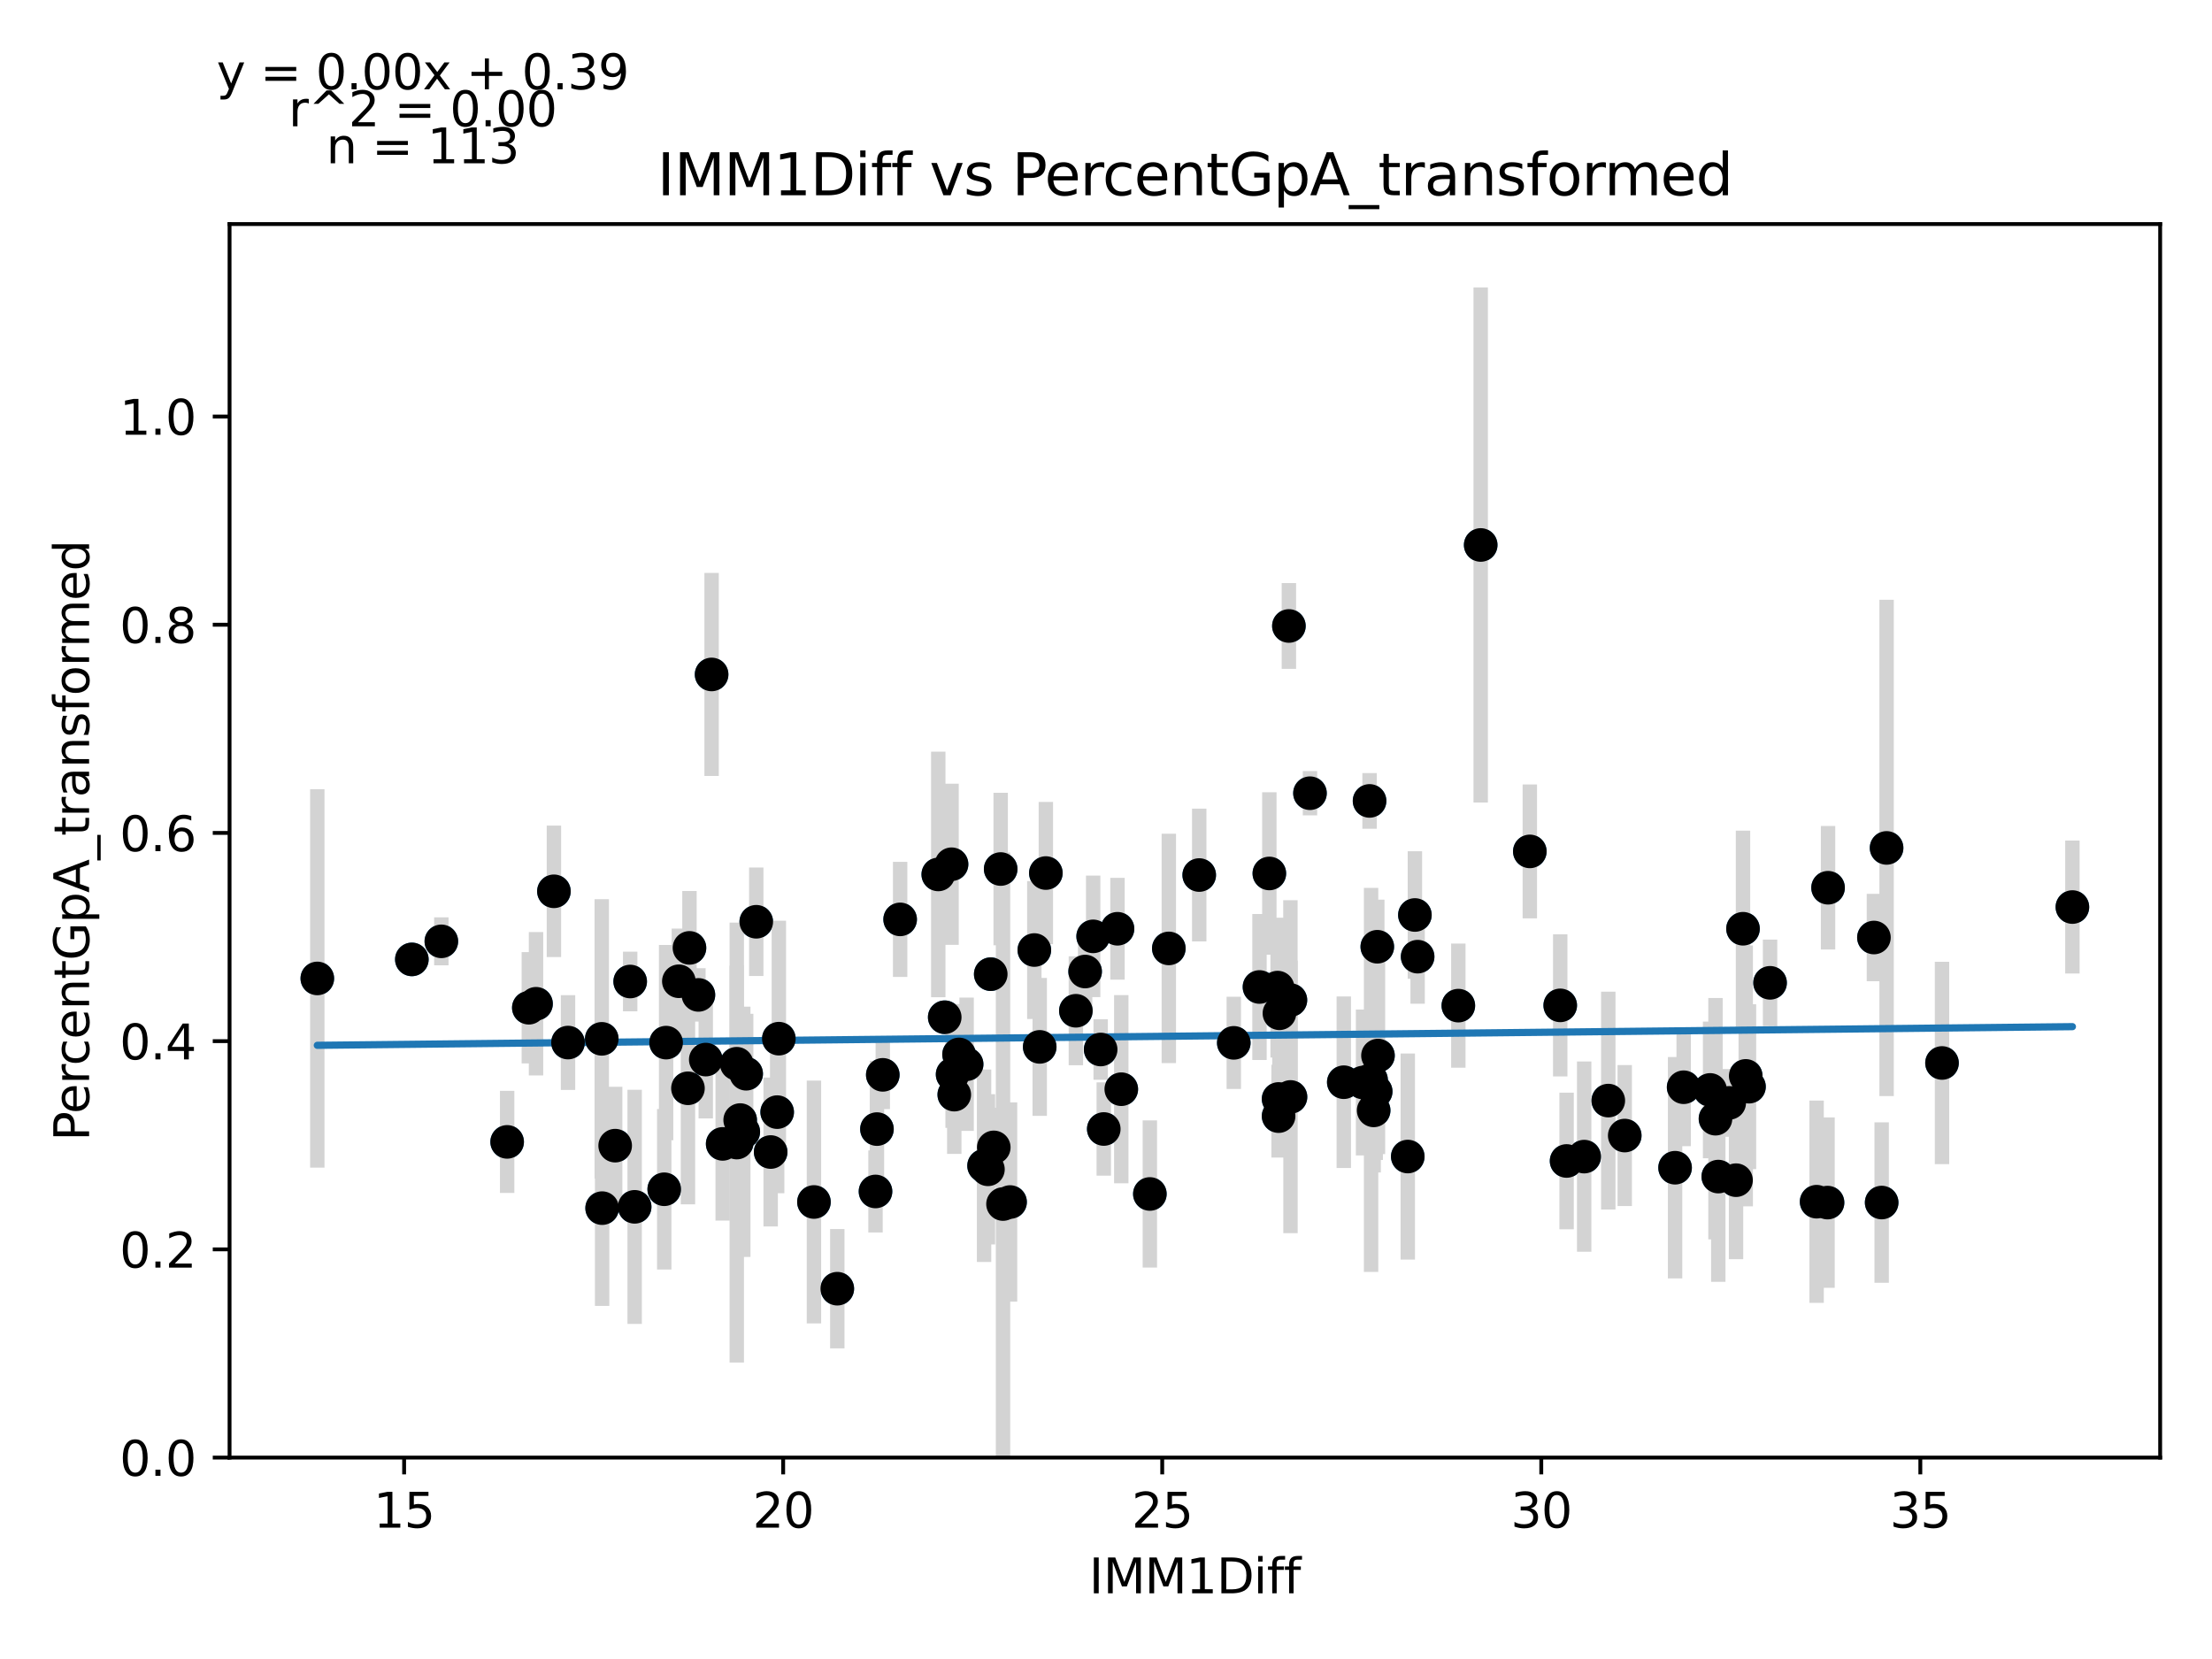 <?xml version="1.0" encoding="utf-8" standalone="no"?>
<!DOCTYPE svg PUBLIC "-//W3C//DTD SVG 1.1//EN"
  "http://www.w3.org/Graphics/SVG/1.1/DTD/svg11.dtd">
<svg xmlns:xlink="http://www.w3.org/1999/xlink" width="460.8pt" height="345.6pt" viewBox="0 0 460.8 345.6" xmlns="http://www.w3.org/2000/svg" version="1.1">
 <defs>
  <style type="text/css">*{stroke-linejoin: round; stroke-linecap: butt}</style>
 </defs>
 <g id="figure_1">
  <g id="patch_1">
   <path d="M 0 345.6 
L 460.8 345.6 
L 460.8 0 
L 0 0 
z
" style="fill: #ffffff"/>
  </g>
  <g id="axes_1">
   <g id="patch_2">
    <path d="M 47.821 303.64 
L 450 303.64 
L 450 46.676 
L 47.821 46.676 
z
" style="fill: #ffffff"/>
   </g>
   <g id="PathCollection_1">
    <defs>
     <path id="ma1a7a8a0a6" d="M 0 3 
C 0.796 3 1.559 2.684 2.121 2.121 
C 2.684 1.559 3 0.796 3 0 
C 3 -0.796 2.684 -1.559 2.121 -2.121 
C 1.559 -2.684 0.796 -3 0 -3 
C -0.796 -3 -1.559 -2.684 -2.121 -2.121 
C -2.684 -1.559 -3 -0.796 -3 0 
C -3 0.796 -2.684 1.559 -2.121 2.121 
C -1.559 2.684 -0.796 3 0 3 
z
" style="stroke: #1f77b4"/>
    </defs>
    <g clip-path="url(#p965c9ca634)">
     <use xlink:href="#ma1a7a8a0a6" x="85.796" y="199.862" style="fill: #1f77b4; stroke: #1f77b4"/>
     <use xlink:href="#ma1a7a8a0a6" x="233.584" y="226.902" style="fill: #1f77b4; stroke: #1f77b4"/>
     <use xlink:href="#ma1a7a8a0a6" x="111.664" y="209.104" style="fill: #1f77b4; stroke: #1f77b4"/>
     <use xlink:href="#ma1a7a8a0a6" x="196.803" y="211.91" style="fill: #1f77b4; stroke: #1f77b4"/>
     <use xlink:href="#ma1a7a8a0a6" x="243.486" y="197.572" style="fill: #1f77b4; stroke: #1f77b4"/>
     <use xlink:href="#ma1a7a8a0a6" x="229.288" y="218.631" style="fill: #1f77b4; stroke: #1f77b4"/>
     <use xlink:href="#ma1a7a8a0a6" x="217.87" y="181.872" style="fill: #1f77b4; stroke: #1f77b4"/>
     <use xlink:href="#ma1a7a8a0a6" x="266.354" y="228.933" style="fill: #1f77b4; stroke: #1f77b4"/>
     <use xlink:href="#ma1a7a8a0a6" x="272.892" y="165.24" style="fill: #1f77b4; stroke: #1f77b4"/>
     <use xlink:href="#ma1a7a8a0a6" x="360.226" y="229.752" style="fill: #1f77b4; stroke: #1f77b4"/>
     <use xlink:href="#ma1a7a8a0a6" x="91.939" y="196.099" style="fill: #1f77b4; stroke: #1f77b4"/>
     <use xlink:href="#ma1a7a8a0a6" x="285.305" y="166.846" style="fill: #1f77b4; stroke: #1f77b4"/>
     <use xlink:href="#ma1a7a8a0a6" x="266.148" y="205.733" style="fill: #1f77b4; stroke: #1f77b4"/>
     <use xlink:href="#ma1a7a8a0a6" x="131.279" y="204.467" style="fill: #1f77b4; stroke: #1f77b4"/>
     <use xlink:href="#ma1a7a8a0a6" x="110.164" y="209.93" style="fill: #1f77b4; stroke: #1f77b4"/>
     <use xlink:href="#ma1a7a8a0a6" x="66.102" y="203.826" style="fill: #1f77b4; stroke: #1f77b4"/>
     <use xlink:href="#ma1a7a8a0a6" x="294.749" y="190.609" style="fill: #1f77b4; stroke: #1f77b4"/>
     <use xlink:href="#ma1a7a8a0a6" x="390.374" y="195.302" style="fill: #1f77b4; stroke: #1f77b4"/>
     <use xlink:href="#ma1a7a8a0a6" x="154.841" y="235.775" style="fill: #1f77b4; stroke: #1f77b4"/>
     <use xlink:href="#ma1a7a8a0a6" x="128.152" y="238.66" style="fill: #1f77b4; stroke: #1f77b4"/>
     <use xlink:href="#ma1a7a8a0a6" x="198.224" y="180.038" style="fill: #1f77b4; stroke: #1f77b4"/>
     <use xlink:href="#ma1a7a8a0a6" x="145.492" y="207.258" style="fill: #1f77b4; stroke: #1f77b4"/>
     <use xlink:href="#ma1a7a8a0a6" x="325.024" y="209.436" style="fill: #1f77b4; stroke: #1f77b4"/>
     <use xlink:href="#ma1a7a8a0a6" x="266.354" y="232.509" style="fill: #1f77b4; stroke: #1f77b4"/>
     <use xlink:href="#ma1a7a8a0a6" x="148.24" y="140.5" style="fill: #1f77b4; stroke: #1f77b4"/>
     <use xlink:href="#ma1a7a8a0a6" x="141.418" y="204.414" style="fill: #1f77b4; stroke: #1f77b4"/>
     <use xlink:href="#ma1a7a8a0a6" x="143.313" y="226.709" style="fill: #1f77b4; stroke: #1f77b4"/>
     <use xlink:href="#ma1a7a8a0a6" x="105.647" y="237.876" style="fill: #1f77b4; stroke: #1f77b4"/>
     <use xlink:href="#ma1a7a8a0a6" x="357.951" y="245.104" style="fill: #1f77b4; stroke: #1f77b4"/>
     <use xlink:href="#ma1a7a8a0a6" x="115.391" y="185.675" style="fill: #1f77b4; stroke: #1f77b4"/>
     <use xlink:href="#ma1a7a8a0a6" x="207.02" y="239.02" style="fill: #1f77b4; stroke: #1f77b4"/>
     <use xlink:href="#ma1a7a8a0a6" x="160.543" y="239.989" style="fill: #1f77b4; stroke: #1f77b4"/>
     <use xlink:href="#ma1a7a8a0a6" x="162.248" y="216.375" style="fill: #1f77b4; stroke: #1f77b4"/>
     <use xlink:href="#ma1a7a8a0a6" x="150.546" y="238.293" style="fill: #1f77b4; stroke: #1f77b4"/>
     <use xlink:href="#ma1a7a8a0a6" x="208.458" y="181.035" style="fill: #1f77b4; stroke: #1f77b4"/>
     <use xlink:href="#ma1a7a8a0a6" x="356.246" y="227.053" style="fill: #1f77b4; stroke: #1f77b4"/>
     <use xlink:href="#ma1a7a8a0a6" x="132.21" y="251.404" style="fill: #1f77b4; stroke: #1f77b4"/>
     <use xlink:href="#ma1a7a8a0a6" x="183.9" y="223.91" style="fill: #1f77b4; stroke: #1f77b4"/>
     <use xlink:href="#ma1a7a8a0a6" x="268.817" y="208.331" style="fill: #1f77b4; stroke: #1f77b4"/>
     <use xlink:href="#ma1a7a8a0a6" x="125.435" y="251.678" style="fill: #1f77b4; stroke: #1f77b4"/>
     <use xlink:href="#ma1a7a8a0a6" x="268.501" y="130.402" style="fill: #1f77b4; stroke: #1f77b4"/>
     <use xlink:href="#ma1a7a8a0a6" x="380.819" y="184.933" style="fill: #1f77b4; stroke: #1f77b4"/>
     <use xlink:href="#ma1a7a8a0a6" x="326.35" y="241.851" style="fill: #1f77b4; stroke: #1f77b4"/>
     <use xlink:href="#ma1a7a8a0a6" x="155.441" y="223.681" style="fill: #1f77b4; stroke: #1f77b4"/>
     <use xlink:href="#ma1a7a8a0a6" x="286.584" y="227.379" style="fill: #1f77b4; stroke: #1f77b4"/>
     <use xlink:href="#ma1a7a8a0a6" x="154.194" y="233.33" style="fill: #1f77b4; stroke: #1f77b4"/>
     <use xlink:href="#ma1a7a8a0a6" x="380.709" y="250.523" style="fill: #1f77b4; stroke: #1f77b4"/>
     <use xlink:href="#ma1a7a8a0a6" x="198.445" y="223.819" style="fill: #1f77b4; stroke: #1f77b4"/>
     <use xlink:href="#ma1a7a8a0a6" x="357.367" y="233.046" style="fill: #1f77b4; stroke: #1f77b4"/>
     <use xlink:href="#ma1a7a8a0a6" x="201.367" y="221.7" style="fill: #1f77b4; stroke: #1f77b4"/>
     <use xlink:href="#ma1a7a8a0a6" x="264.427" y="181.958" style="fill: #1f77b4; stroke: #1f77b4"/>
     <use xlink:href="#ma1a7a8a0a6" x="363.1" y="193.475" style="fill: #1f77b4; stroke: #1f77b4"/>
     <use xlink:href="#ma1a7a8a0a6" x="187.516" y="191.525" style="fill: #1f77b4; stroke: #1f77b4"/>
     <use xlink:href="#ma1a7a8a0a6" x="157.542" y="192.02" style="fill: #1f77b4; stroke: #1f77b4"/>
     <use xlink:href="#ma1a7a8a0a6" x="249.819" y="182.287" style="fill: #1f77b4; stroke: #1f77b4"/>
     <use xlink:href="#ma1a7a8a0a6" x="138.764" y="217.198" style="fill: #1f77b4; stroke: #1f77b4"/>
     <use xlink:href="#ma1a7a8a0a6" x="308.457" y="113.529" style="fill: #1f77b4; stroke: #1f77b4"/>
     <use xlink:href="#ma1a7a8a0a6" x="174.424" y="268.46" style="fill: #1f77b4; stroke: #1f77b4"/>
     <use xlink:href="#ma1a7a8a0a6" x="161.901" y="231.677" style="fill: #1f77b4; stroke: #1f77b4"/>
     <use xlink:href="#ma1a7a8a0a6" x="279.935" y="225.445" style="fill: #1f77b4; stroke: #1f77b4"/>
     <use xlink:href="#ma1a7a8a0a6" x="232.794" y="193.479" style="fill: #1f77b4; stroke: #1f77b4"/>
     <use xlink:href="#ma1a7a8a0a6" x="147.024" y="220.732" style="fill: #1f77b4; stroke: #1f77b4"/>
     <use xlink:href="#ma1a7a8a0a6" x="364.347" y="226.378" style="fill: #1f77b4; stroke: #1f77b4"/>
     <use xlink:href="#ma1a7a8a0a6" x="118.329" y="217.186" style="fill: #1f77b4; stroke: #1f77b4"/>
     <use xlink:href="#ma1a7a8a0a6" x="350.734" y="226.491" style="fill: #1f77b4; stroke: #1f77b4"/>
     <use xlink:href="#ma1a7a8a0a6" x="361.647" y="245.854" style="fill: #1f77b4; stroke: #1f77b4"/>
     <use xlink:href="#ma1a7a8a0a6" x="153.467" y="221.597" style="fill: #1f77b4; stroke: #1f77b4"/>
     <use xlink:href="#ma1a7a8a0a6" x="287.058" y="219.892" style="fill: #1f77b4; stroke: #1f77b4"/>
     <use xlink:href="#ma1a7a8a0a6" x="431.719" y="188.954" style="fill: #1f77b4; stroke: #1f77b4"/>
     <use xlink:href="#ma1a7a8a0a6" x="393.011" y="176.638" style="fill: #1f77b4; stroke: #1f77b4"/>
     <use xlink:href="#ma1a7a8a0a6" x="210.416" y="250.406" style="fill: #1f77b4; stroke: #1f77b4"/>
     <use xlink:href="#ma1a7a8a0a6" x="153.483" y="238.017" style="fill: #1f77b4; stroke: #1f77b4"/>
     <use xlink:href="#ma1a7a8a0a6" x="199.787" y="219.658" style="fill: #1f77b4; stroke: #1f77b4"/>
     <use xlink:href="#ma1a7a8a0a6" x="125.356" y="216.409" style="fill: #1f77b4; stroke: #1f77b4"/>
     <use xlink:href="#ma1a7a8a0a6" x="318.691" y="177.363" style="fill: #1f77b4; stroke: #1f77b4"/>
     <use xlink:href="#ma1a7a8a0a6" x="224.124" y="210.562" style="fill: #1f77b4; stroke: #1f77b4"/>
     <use xlink:href="#ma1a7a8a0a6" x="182.384" y="248.203" style="fill: #1f77b4; stroke: #1f77b4"/>
     <use xlink:href="#ma1a7a8a0a6" x="363.668" y="224.129" style="fill: #1f77b4; stroke: #1f77b4"/>
     <use xlink:href="#ma1a7a8a0a6" x="227.725" y="195.061" style="fill: #1f77b4; stroke: #1f77b4"/>
     <use xlink:href="#ma1a7a8a0a6" x="348.95" y="243.257" style="fill: #1f77b4; stroke: #1f77b4"/>
     <use xlink:href="#ma1a7a8a0a6" x="169.56" y="250.395" style="fill: #1f77b4; stroke: #1f77b4"/>
     <use xlink:href="#ma1a7a8a0a6" x="206.389" y="202.938" style="fill: #1f77b4; stroke: #1f77b4"/>
     <use xlink:href="#ma1a7a8a0a6" x="204.999" y="242.848" style="fill: #1f77b4; stroke: #1f77b4"/>
     <use xlink:href="#ma1a7a8a0a6" x="239.538" y="248.725" style="fill: #1f77b4; stroke: #1f77b4"/>
     <use xlink:href="#ma1a7a8a0a6" x="266.527" y="211.086" style="fill: #1f77b4; stroke: #1f77b4"/>
     <use xlink:href="#ma1a7a8a0a6" x="330.014" y="240.944" style="fill: #1f77b4; stroke: #1f77b4"/>
     <use xlink:href="#ma1a7a8a0a6" x="208.947" y="250.823" style="fill: #1f77b4; stroke: #1f77b4"/>
     <use xlink:href="#ma1a7a8a0a6" x="391.985" y="250.513" style="fill: #1f77b4; stroke: #1f77b4"/>
     <use xlink:href="#ma1a7a8a0a6" x="182.684" y="235.21" style="fill: #1f77b4; stroke: #1f77b4"/>
     <use xlink:href="#ma1a7a8a0a6" x="229.936" y="235.191" style="fill: #1f77b4; stroke: #1f77b4"/>
     <use xlink:href="#ma1a7a8a0a6" x="295.318" y="199.291" style="fill: #1f77b4; stroke: #1f77b4"/>
     <use xlink:href="#ma1a7a8a0a6" x="195.46" y="182.16" style="fill: #1f77b4; stroke: #1f77b4"/>
     <use xlink:href="#ma1a7a8a0a6" x="286.916" y="197.225" style="fill: #1f77b4; stroke: #1f77b4"/>
     <use xlink:href="#ma1a7a8a0a6" x="285.621" y="224.963" style="fill: #1f77b4; stroke: #1f77b4"/>
     <use xlink:href="#ma1a7a8a0a6" x="262.374" y="205.607" style="fill: #1f77b4; stroke: #1f77b4"/>
     <use xlink:href="#ma1a7a8a0a6" x="215.47" y="197.909" style="fill: #1f77b4; stroke: #1f77b4"/>
     <use xlink:href="#ma1a7a8a0a6" x="205.804" y="243.59" style="fill: #1f77b4; stroke: #1f77b4"/>
     <use xlink:href="#ma1a7a8a0a6" x="283.947" y="225.507" style="fill: #1f77b4; stroke: #1f77b4"/>
     <use xlink:href="#ma1a7a8a0a6" x="338.463" y="236.558" style="fill: #1f77b4; stroke: #1f77b4"/>
     <use xlink:href="#ma1a7a8a0a6" x="257.02" y="217.245" style="fill: #1f77b4; stroke: #1f77b4"/>
     <use xlink:href="#ma1a7a8a0a6" x="268.833" y="228.516" style="fill: #1f77b4; stroke: #1f77b4"/>
     <use xlink:href="#ma1a7a8a0a6" x="138.37" y="247.745" style="fill: #1f77b4; stroke: #1f77b4"/>
     <use xlink:href="#ma1a7a8a0a6" x="303.798" y="209.491" style="fill: #1f77b4; stroke: #1f77b4"/>
     <use xlink:href="#ma1a7a8a0a6" x="368.738" y="204.74" style="fill: #1f77b4; stroke: #1f77b4"/>
     <use xlink:href="#ma1a7a8a0a6" x="293.264" y="240.928" style="fill: #1f77b4; stroke: #1f77b4"/>
     <use xlink:href="#ma1a7a8a0a6" x="226.051" y="202.386" style="fill: #1f77b4; stroke: #1f77b4"/>
     <use xlink:href="#ma1a7a8a0a6" x="216.591" y="218.085" style="fill: #1f77b4; stroke: #1f77b4"/>
     <use xlink:href="#ma1a7a8a0a6" x="286.158" y="231.314" style="fill: #1f77b4; stroke: #1f77b4"/>
     <use xlink:href="#ma1a7a8a0a6" x="404.556" y="221.437" style="fill: #1f77b4; stroke: #1f77b4"/>
     <use xlink:href="#ma1a7a8a0a6" x="378.435" y="250.335" style="fill: #1f77b4; stroke: #1f77b4"/>
     <use xlink:href="#ma1a7a8a0a6" x="143.629" y="197.461" style="fill: #1f77b4; stroke: #1f77b4"/>
     <use xlink:href="#ma1a7a8a0a6" x="335.036" y="229.274" style="fill: #1f77b4; stroke: #1f77b4"/>
     <use xlink:href="#ma1a7a8a0a6" x="198.792" y="228.032" style="fill: #1f77b4; stroke: #1f77b4"/>
    </g>
   </g>
   <g id="matplotlib.axis_1">
    <g id="xtick_1">
     <g id="line2d_1">
      <defs>
       <path id="m1ad2176dc9" d="M 0 0 
L 0 3.5 
" style="stroke: #000000; stroke-width: 0.8"/>
      </defs>
      <g>
       <use xlink:href="#m1ad2176dc9" x="84.185" y="303.64" style="stroke: #000000; stroke-width: 0.8"/>
      </g>
     </g>
     <g id="text_1">
      <!-- 15 -->
      <g transform="translate(77.822 318.238)scale(0.1 -0.1)">
       <defs>
        <path id="DejaVuSans-31" d="M 794 531 
L 1825 531 
L 1825 4091 
L 703 3866 
L 703 4441 
L 1819 4666 
L 2450 4666 
L 2450 531 
L 3481 531 
L 3481 0 
L 794 0 
L 794 531 
z
" transform="scale(0.016)"/>
        <path id="DejaVuSans-35" d="M 691 4666 
L 3169 4666 
L 3169 4134 
L 1269 4134 
L 1269 2991 
Q 1406 3038 1543 3061 
Q 1681 3084 1819 3084 
Q 2600 3084 3056 2656 
Q 3513 2228 3513 1497 
Q 3513 744 3044 326 
Q 2575 -91 1722 -91 
Q 1428 -91 1123 -41 
Q 819 9 494 109 
L 494 744 
Q 775 591 1075 516 
Q 1375 441 1709 441 
Q 2250 441 2565 725 
Q 2881 1009 2881 1497 
Q 2881 1984 2565 2268 
Q 2250 2553 1709 2553 
Q 1456 2553 1204 2497 
Q 953 2441 691 2322 
L 691 4666 
z
" transform="scale(0.016)"/>
       </defs>
       <use xlink:href="#DejaVuSans-31"/>
       <use xlink:href="#DejaVuSans-35" x="63.623"/>
      </g>
     </g>
    </g>
    <g id="xtick_2">
     <g id="line2d_2">
      <g>
       <use xlink:href="#m1ad2176dc9" x="163.148" y="303.64" style="stroke: #000000; stroke-width: 0.8"/>
      </g>
     </g>
     <g id="text_2">
      <!-- 20 -->
      <g transform="translate(156.786 318.238)scale(0.1 -0.1)">
       <defs>
        <path id="DejaVuSans-32" d="M 1228 531 
L 3431 531 
L 3431 0 
L 469 0 
L 469 531 
Q 828 903 1448 1529 
Q 2069 2156 2228 2338 
Q 2531 2678 2651 2914 
Q 2772 3150 2772 3378 
Q 2772 3750 2511 3984 
Q 2250 4219 1831 4219 
Q 1534 4219 1204 4116 
Q 875 4013 500 3803 
L 500 4441 
Q 881 4594 1212 4672 
Q 1544 4750 1819 4750 
Q 2544 4750 2975 4387 
Q 3406 4025 3406 3419 
Q 3406 3131 3298 2873 
Q 3191 2616 2906 2266 
Q 2828 2175 2409 1742 
Q 1991 1309 1228 531 
z
" transform="scale(0.016)"/>
        <path id="DejaVuSans-30" d="M 2034 4250 
Q 1547 4250 1301 3770 
Q 1056 3291 1056 2328 
Q 1056 1369 1301 889 
Q 1547 409 2034 409 
Q 2525 409 2770 889 
Q 3016 1369 3016 2328 
Q 3016 3291 2770 3770 
Q 2525 4250 2034 4250 
z
M 2034 4750 
Q 2819 4750 3233 4129 
Q 3647 3509 3647 2328 
Q 3647 1150 3233 529 
Q 2819 -91 2034 -91 
Q 1250 -91 836 529 
Q 422 1150 422 2328 
Q 422 3509 836 4129 
Q 1250 4750 2034 4750 
z
" transform="scale(0.016)"/>
       </defs>
       <use xlink:href="#DejaVuSans-32"/>
       <use xlink:href="#DejaVuSans-30" x="63.623"/>
      </g>
     </g>
    </g>
    <g id="xtick_3">
     <g id="line2d_3">
      <g>
       <use xlink:href="#m1ad2176dc9" x="242.112" y="303.64" style="stroke: #000000; stroke-width: 0.8"/>
      </g>
     </g>
     <g id="text_3">
      <!-- 25 -->
      <g transform="translate(235.749 318.238)scale(0.1 -0.1)">
       <use xlink:href="#DejaVuSans-32"/>
       <use xlink:href="#DejaVuSans-35" x="63.623"/>
      </g>
     </g>
    </g>
    <g id="xtick_4">
     <g id="line2d_4">
      <g>
       <use xlink:href="#m1ad2176dc9" x="321.075" y="303.64" style="stroke: #000000; stroke-width: 0.8"/>
      </g>
     </g>
     <g id="text_4">
      <!-- 30 -->
      <g transform="translate(314.713 318.238)scale(0.1 -0.1)">
       <defs>
        <path id="DejaVuSans-33" d="M 2597 2516 
Q 3050 2419 3304 2112 
Q 3559 1806 3559 1356 
Q 3559 666 3084 287 
Q 2609 -91 1734 -91 
Q 1441 -91 1130 -33 
Q 819 25 488 141 
L 488 750 
Q 750 597 1062 519 
Q 1375 441 1716 441 
Q 2309 441 2620 675 
Q 2931 909 2931 1356 
Q 2931 1769 2642 2001 
Q 2353 2234 1838 2234 
L 1294 2234 
L 1294 2753 
L 1863 2753 
Q 2328 2753 2575 2939 
Q 2822 3125 2822 3475 
Q 2822 3834 2567 4026 
Q 2313 4219 1838 4219 
Q 1578 4219 1281 4162 
Q 984 4106 628 3988 
L 628 4550 
Q 988 4650 1302 4700 
Q 1616 4750 1894 4750 
Q 2613 4750 3031 4423 
Q 3450 4097 3450 3541 
Q 3450 3153 3228 2886 
Q 3006 2619 2597 2516 
z
" transform="scale(0.016)"/>
       </defs>
       <use xlink:href="#DejaVuSans-33"/>
       <use xlink:href="#DejaVuSans-30" x="63.623"/>
      </g>
     </g>
    </g>
    <g id="xtick_5">
     <g id="line2d_5">
      <g>
       <use xlink:href="#m1ad2176dc9" x="400.039" y="303.64" style="stroke: #000000; stroke-width: 0.8"/>
      </g>
     </g>
     <g id="text_5">
      <!-- 35 -->
      <g transform="translate(393.676 318.238)scale(0.1 -0.1)">
       <use xlink:href="#DejaVuSans-33"/>
       <use xlink:href="#DejaVuSans-35" x="63.623"/>
      </g>
     </g>
    </g>
    <g id="text_6">
     <!-- IMM1Diff -->
     <g transform="translate(226.867 331.917)scale(0.1 -0.1)">
      <defs>
       <path id="DejaVuSans-49" d="M 628 4666 
L 1259 4666 
L 1259 0 
L 628 0 
L 628 4666 
z
" transform="scale(0.016)"/>
       <path id="DejaVuSans-4d" d="M 628 4666 
L 1569 4666 
L 2759 1491 
L 3956 4666 
L 4897 4666 
L 4897 0 
L 4281 0 
L 4281 4097 
L 3078 897 
L 2444 897 
L 1241 4097 
L 1241 0 
L 628 0 
L 628 4666 
z
" transform="scale(0.016)"/>
       <path id="DejaVuSans-44" d="M 1259 4147 
L 1259 519 
L 2022 519 
Q 2988 519 3436 956 
Q 3884 1394 3884 2338 
Q 3884 3275 3436 3711 
Q 2988 4147 2022 4147 
L 1259 4147 
z
M 628 4666 
L 1925 4666 
Q 3281 4666 3915 4102 
Q 4550 3538 4550 2338 
Q 4550 1131 3912 565 
Q 3275 0 1925 0 
L 628 0 
L 628 4666 
z
" transform="scale(0.016)"/>
       <path id="DejaVuSans-69" d="M 603 3500 
L 1178 3500 
L 1178 0 
L 603 0 
L 603 3500 
z
M 603 4863 
L 1178 4863 
L 1178 4134 
L 603 4134 
L 603 4863 
z
" transform="scale(0.016)"/>
       <path id="DejaVuSans-66" d="M 2375 4863 
L 2375 4384 
L 1825 4384 
Q 1516 4384 1395 4259 
Q 1275 4134 1275 3809 
L 1275 3500 
L 2222 3500 
L 2222 3053 
L 1275 3053 
L 1275 0 
L 697 0 
L 697 3053 
L 147 3053 
L 147 3500 
L 697 3500 
L 697 3744 
Q 697 4328 969 4595 
Q 1241 4863 1831 4863 
L 2375 4863 
z
" transform="scale(0.016)"/>
      </defs>
      <use xlink:href="#DejaVuSans-49"/>
      <use xlink:href="#DejaVuSans-4d" x="29.492"/>
      <use xlink:href="#DejaVuSans-4d" x="115.771"/>
      <use xlink:href="#DejaVuSans-31" x="202.051"/>
      <use xlink:href="#DejaVuSans-44" x="265.674"/>
      <use xlink:href="#DejaVuSans-69" x="342.676"/>
      <use xlink:href="#DejaVuSans-66" x="370.459"/>
      <use xlink:href="#DejaVuSans-66" x="405.664"/>
     </g>
    </g>
   </g>
   <g id="matplotlib.axis_2">
    <g id="ytick_1">
     <g id="line2d_6">
      <defs>
       <path id="m20a6127a9a" d="M 0 0 
L -3.5 0 
" style="stroke: #000000; stroke-width: 0.8"/>
      </defs>
      <g>
       <use xlink:href="#m20a6127a9a" x="47.821" y="303.64" style="stroke: #000000; stroke-width: 0.8"/>
      </g>
     </g>
     <g id="text_7">
      <!-- 0.0 -->
      <g transform="translate(24.918 307.439)scale(0.1 -0.1)">
       <defs>
        <path id="DejaVuSans-2e" d="M 684 794 
L 1344 794 
L 1344 0 
L 684 0 
L 684 794 
z
" transform="scale(0.016)"/>
       </defs>
       <use xlink:href="#DejaVuSans-30"/>
       <use xlink:href="#DejaVuSans-2e" x="63.623"/>
       <use xlink:href="#DejaVuSans-30" x="95.41"/>
      </g>
     </g>
    </g>
    <g id="ytick_2">
     <g id="line2d_7">
      <g>
       <use xlink:href="#m20a6127a9a" x="47.821" y="260.266" style="stroke: #000000; stroke-width: 0.8"/>
      </g>
     </g>
     <g id="text_8">
      <!-- 0.2 -->
      <g transform="translate(24.918 264.065)scale(0.1 -0.1)">
       <use xlink:href="#DejaVuSans-30"/>
       <use xlink:href="#DejaVuSans-2e" x="63.623"/>
       <use xlink:href="#DejaVuSans-32" x="95.41"/>
      </g>
     </g>
    </g>
    <g id="ytick_3">
     <g id="line2d_8">
      <g>
       <use xlink:href="#m20a6127a9a" x="47.821" y="216.891" style="stroke: #000000; stroke-width: 0.8"/>
      </g>
     </g>
     <g id="text_9">
      <!-- 0.4 -->
      <g transform="translate(24.918 220.69)scale(0.1 -0.1)">
       <defs>
        <path id="DejaVuSans-34" d="M 2419 4116 
L 825 1625 
L 2419 1625 
L 2419 4116 
z
M 2253 4666 
L 3047 4666 
L 3047 1625 
L 3713 1625 
L 3713 1100 
L 3047 1100 
L 3047 0 
L 2419 0 
L 2419 1100 
L 313 1100 
L 313 1709 
L 2253 4666 
z
" transform="scale(0.016)"/>
       </defs>
       <use xlink:href="#DejaVuSans-30"/>
       <use xlink:href="#DejaVuSans-2e" x="63.623"/>
       <use xlink:href="#DejaVuSans-34" x="95.41"/>
      </g>
     </g>
    </g>
    <g id="ytick_4">
     <g id="line2d_9">
      <g>
       <use xlink:href="#m20a6127a9a" x="47.821" y="173.517" style="stroke: #000000; stroke-width: 0.8"/>
      </g>
     </g>
     <g id="text_10">
      <!-- 0.6 -->
      <g transform="translate(24.918 177.316)scale(0.1 -0.1)">
       <defs>
        <path id="DejaVuSans-36" d="M 2113 2584 
Q 1688 2584 1439 2293 
Q 1191 2003 1191 1497 
Q 1191 994 1439 701 
Q 1688 409 2113 409 
Q 2538 409 2786 701 
Q 3034 994 3034 1497 
Q 3034 2003 2786 2293 
Q 2538 2584 2113 2584 
z
M 3366 4563 
L 3366 3988 
Q 3128 4100 2886 4159 
Q 2644 4219 2406 4219 
Q 1781 4219 1451 3797 
Q 1122 3375 1075 2522 
Q 1259 2794 1537 2939 
Q 1816 3084 2150 3084 
Q 2853 3084 3261 2657 
Q 3669 2231 3669 1497 
Q 3669 778 3244 343 
Q 2819 -91 2113 -91 
Q 1303 -91 875 529 
Q 447 1150 447 2328 
Q 447 3434 972 4092 
Q 1497 4750 2381 4750 
Q 2619 4750 2861 4703 
Q 3103 4656 3366 4563 
z
" transform="scale(0.016)"/>
       </defs>
       <use xlink:href="#DejaVuSans-30"/>
       <use xlink:href="#DejaVuSans-2e" x="63.623"/>
       <use xlink:href="#DejaVuSans-36" x="95.41"/>
      </g>
     </g>
    </g>
    <g id="ytick_5">
     <g id="line2d_10">
      <g>
       <use xlink:href="#m20a6127a9a" x="47.821" y="130.142" style="stroke: #000000; stroke-width: 0.8"/>
      </g>
     </g>
     <g id="text_11">
      <!-- 0.8 -->
      <g transform="translate(24.918 133.941)scale(0.1 -0.1)">
       <defs>
        <path id="DejaVuSans-38" d="M 2034 2216 
Q 1584 2216 1326 1975 
Q 1069 1734 1069 1313 
Q 1069 891 1326 650 
Q 1584 409 2034 409 
Q 2484 409 2743 651 
Q 3003 894 3003 1313 
Q 3003 1734 2745 1975 
Q 2488 2216 2034 2216 
z
M 1403 2484 
Q 997 2584 770 2862 
Q 544 3141 544 3541 
Q 544 4100 942 4425 
Q 1341 4750 2034 4750 
Q 2731 4750 3128 4425 
Q 3525 4100 3525 3541 
Q 3525 3141 3298 2862 
Q 3072 2584 2669 2484 
Q 3125 2378 3379 2068 
Q 3634 1759 3634 1313 
Q 3634 634 3220 271 
Q 2806 -91 2034 -91 
Q 1263 -91 848 271 
Q 434 634 434 1313 
Q 434 1759 690 2068 
Q 947 2378 1403 2484 
z
M 1172 3481 
Q 1172 3119 1398 2916 
Q 1625 2713 2034 2713 
Q 2441 2713 2670 2916 
Q 2900 3119 2900 3481 
Q 2900 3844 2670 4047 
Q 2441 4250 2034 4250 
Q 1625 4250 1398 4047 
Q 1172 3844 1172 3481 
z
" transform="scale(0.016)"/>
       </defs>
       <use xlink:href="#DejaVuSans-30"/>
       <use xlink:href="#DejaVuSans-2e" x="63.623"/>
       <use xlink:href="#DejaVuSans-38" x="95.41"/>
      </g>
     </g>
    </g>
    <g id="ytick_6">
     <g id="line2d_11">
      <g>
       <use xlink:href="#m20a6127a9a" x="47.821" y="86.768" style="stroke: #000000; stroke-width: 0.8"/>
      </g>
     </g>
     <g id="text_12">
      <!-- 1.0 -->
      <g transform="translate(24.918 90.567)scale(0.1 -0.1)">
       <use xlink:href="#DejaVuSans-31"/>
       <use xlink:href="#DejaVuSans-2e" x="63.623"/>
       <use xlink:href="#DejaVuSans-30" x="95.41"/>
      </g>
     </g>
    </g>
    <g id="text_13">
     <!-- PercentGpA_transformed -->
     <g transform="translate(18.56 237.696)rotate(-90)scale(0.1 -0.1)">
      <defs>
       <path id="DejaVuSans-50" d="M 1259 4147 
L 1259 2394 
L 2053 2394 
Q 2494 2394 2734 2622 
Q 2975 2850 2975 3272 
Q 2975 3691 2734 3919 
Q 2494 4147 2053 4147 
L 1259 4147 
z
M 628 4666 
L 2053 4666 
Q 2838 4666 3239 4311 
Q 3641 3956 3641 3272 
Q 3641 2581 3239 2228 
Q 2838 1875 2053 1875 
L 1259 1875 
L 1259 0 
L 628 0 
L 628 4666 
z
" transform="scale(0.016)"/>
       <path id="DejaVuSans-65" d="M 3597 1894 
L 3597 1613 
L 953 1613 
Q 991 1019 1311 708 
Q 1631 397 2203 397 
Q 2534 397 2845 478 
Q 3156 559 3463 722 
L 3463 178 
Q 3153 47 2828 -22 
Q 2503 -91 2169 -91 
Q 1331 -91 842 396 
Q 353 884 353 1716 
Q 353 2575 817 3079 
Q 1281 3584 2069 3584 
Q 2775 3584 3186 3129 
Q 3597 2675 3597 1894 
z
M 3022 2063 
Q 3016 2534 2758 2815 
Q 2500 3097 2075 3097 
Q 1594 3097 1305 2825 
Q 1016 2553 972 2059 
L 3022 2063 
z
" transform="scale(0.016)"/>
       <path id="DejaVuSans-72" d="M 2631 2963 
Q 2534 3019 2420 3045 
Q 2306 3072 2169 3072 
Q 1681 3072 1420 2755 
Q 1159 2438 1159 1844 
L 1159 0 
L 581 0 
L 581 3500 
L 1159 3500 
L 1159 2956 
Q 1341 3275 1631 3429 
Q 1922 3584 2338 3584 
Q 2397 3584 2469 3576 
Q 2541 3569 2628 3553 
L 2631 2963 
z
" transform="scale(0.016)"/>
       <path id="DejaVuSans-63" d="M 3122 3366 
L 3122 2828 
Q 2878 2963 2633 3030 
Q 2388 3097 2138 3097 
Q 1578 3097 1268 2742 
Q 959 2388 959 1747 
Q 959 1106 1268 751 
Q 1578 397 2138 397 
Q 2388 397 2633 464 
Q 2878 531 3122 666 
L 3122 134 
Q 2881 22 2623 -34 
Q 2366 -91 2075 -91 
Q 1284 -91 818 406 
Q 353 903 353 1747 
Q 353 2603 823 3093 
Q 1294 3584 2113 3584 
Q 2378 3584 2631 3529 
Q 2884 3475 3122 3366 
z
" transform="scale(0.016)"/>
       <path id="DejaVuSans-6e" d="M 3513 2113 
L 3513 0 
L 2938 0 
L 2938 2094 
Q 2938 2591 2744 2837 
Q 2550 3084 2163 3084 
Q 1697 3084 1428 2787 
Q 1159 2491 1159 1978 
L 1159 0 
L 581 0 
L 581 3500 
L 1159 3500 
L 1159 2956 
Q 1366 3272 1645 3428 
Q 1925 3584 2291 3584 
Q 2894 3584 3203 3211 
Q 3513 2838 3513 2113 
z
" transform="scale(0.016)"/>
       <path id="DejaVuSans-74" d="M 1172 4494 
L 1172 3500 
L 2356 3500 
L 2356 3053 
L 1172 3053 
L 1172 1153 
Q 1172 725 1289 603 
Q 1406 481 1766 481 
L 2356 481 
L 2356 0 
L 1766 0 
Q 1100 0 847 248 
Q 594 497 594 1153 
L 594 3053 
L 172 3053 
L 172 3500 
L 594 3500 
L 594 4494 
L 1172 4494 
z
" transform="scale(0.016)"/>
       <path id="DejaVuSans-47" d="M 3809 666 
L 3809 1919 
L 2778 1919 
L 2778 2438 
L 4434 2438 
L 4434 434 
Q 4069 175 3628 42 
Q 3188 -91 2688 -91 
Q 1594 -91 976 548 
Q 359 1188 359 2328 
Q 359 3472 976 4111 
Q 1594 4750 2688 4750 
Q 3144 4750 3555 4637 
Q 3966 4525 4313 4306 
L 4313 3634 
Q 3963 3931 3569 4081 
Q 3175 4231 2741 4231 
Q 1884 4231 1454 3753 
Q 1025 3275 1025 2328 
Q 1025 1384 1454 906 
Q 1884 428 2741 428 
Q 3075 428 3337 486 
Q 3600 544 3809 666 
z
" transform="scale(0.016)"/>
       <path id="DejaVuSans-70" d="M 1159 525 
L 1159 -1331 
L 581 -1331 
L 581 3500 
L 1159 3500 
L 1159 2969 
Q 1341 3281 1617 3432 
Q 1894 3584 2278 3584 
Q 2916 3584 3314 3078 
Q 3713 2572 3713 1747 
Q 3713 922 3314 415 
Q 2916 -91 2278 -91 
Q 1894 -91 1617 61 
Q 1341 213 1159 525 
z
M 3116 1747 
Q 3116 2381 2855 2742 
Q 2594 3103 2138 3103 
Q 1681 3103 1420 2742 
Q 1159 2381 1159 1747 
Q 1159 1113 1420 752 
Q 1681 391 2138 391 
Q 2594 391 2855 752 
Q 3116 1113 3116 1747 
z
" transform="scale(0.016)"/>
       <path id="DejaVuSans-41" d="M 2188 4044 
L 1331 1722 
L 3047 1722 
L 2188 4044 
z
M 1831 4666 
L 2547 4666 
L 4325 0 
L 3669 0 
L 3244 1197 
L 1141 1197 
L 716 0 
L 50 0 
L 1831 4666 
z
" transform="scale(0.016)"/>
       <path id="DejaVuSans-5f" d="M 3263 -1063 
L 3263 -1509 
L -63 -1509 
L -63 -1063 
L 3263 -1063 
z
" transform="scale(0.016)"/>
       <path id="DejaVuSans-61" d="M 2194 1759 
Q 1497 1759 1228 1600 
Q 959 1441 959 1056 
Q 959 750 1161 570 
Q 1363 391 1709 391 
Q 2188 391 2477 730 
Q 2766 1069 2766 1631 
L 2766 1759 
L 2194 1759 
z
M 3341 1997 
L 3341 0 
L 2766 0 
L 2766 531 
Q 2569 213 2275 61 
Q 1981 -91 1556 -91 
Q 1019 -91 701 211 
Q 384 513 384 1019 
Q 384 1609 779 1909 
Q 1175 2209 1959 2209 
L 2766 2209 
L 2766 2266 
Q 2766 2663 2505 2880 
Q 2244 3097 1772 3097 
Q 1472 3097 1187 3025 
Q 903 2953 641 2809 
L 641 3341 
Q 956 3463 1253 3523 
Q 1550 3584 1831 3584 
Q 2591 3584 2966 3190 
Q 3341 2797 3341 1997 
z
" transform="scale(0.016)"/>
       <path id="DejaVuSans-73" d="M 2834 3397 
L 2834 2853 
Q 2591 2978 2328 3040 
Q 2066 3103 1784 3103 
Q 1356 3103 1142 2972 
Q 928 2841 928 2578 
Q 928 2378 1081 2264 
Q 1234 2150 1697 2047 
L 1894 2003 
Q 2506 1872 2764 1633 
Q 3022 1394 3022 966 
Q 3022 478 2636 193 
Q 2250 -91 1575 -91 
Q 1294 -91 989 -36 
Q 684 19 347 128 
L 347 722 
Q 666 556 975 473 
Q 1284 391 1588 391 
Q 1994 391 2212 530 
Q 2431 669 2431 922 
Q 2431 1156 2273 1281 
Q 2116 1406 1581 1522 
L 1381 1569 
Q 847 1681 609 1914 
Q 372 2147 372 2553 
Q 372 3047 722 3315 
Q 1072 3584 1716 3584 
Q 2034 3584 2315 3537 
Q 2597 3491 2834 3397 
z
" transform="scale(0.016)"/>
       <path id="DejaVuSans-6f" d="M 1959 3097 
Q 1497 3097 1228 2736 
Q 959 2375 959 1747 
Q 959 1119 1226 758 
Q 1494 397 1959 397 
Q 2419 397 2687 759 
Q 2956 1122 2956 1747 
Q 2956 2369 2687 2733 
Q 2419 3097 1959 3097 
z
M 1959 3584 
Q 2709 3584 3137 3096 
Q 3566 2609 3566 1747 
Q 3566 888 3137 398 
Q 2709 -91 1959 -91 
Q 1206 -91 779 398 
Q 353 888 353 1747 
Q 353 2609 779 3096 
Q 1206 3584 1959 3584 
z
" transform="scale(0.016)"/>
       <path id="DejaVuSans-6d" d="M 3328 2828 
Q 3544 3216 3844 3400 
Q 4144 3584 4550 3584 
Q 5097 3584 5394 3201 
Q 5691 2819 5691 2113 
L 5691 0 
L 5113 0 
L 5113 2094 
Q 5113 2597 4934 2840 
Q 4756 3084 4391 3084 
Q 3944 3084 3684 2787 
Q 3425 2491 3425 1978 
L 3425 0 
L 2847 0 
L 2847 2094 
Q 2847 2600 2669 2842 
Q 2491 3084 2119 3084 
Q 1678 3084 1418 2786 
Q 1159 2488 1159 1978 
L 1159 0 
L 581 0 
L 581 3500 
L 1159 3500 
L 1159 2956 
Q 1356 3278 1631 3431 
Q 1906 3584 2284 3584 
Q 2666 3584 2933 3390 
Q 3200 3197 3328 2828 
z
" transform="scale(0.016)"/>
       <path id="DejaVuSans-64" d="M 2906 2969 
L 2906 4863 
L 3481 4863 
L 3481 0 
L 2906 0 
L 2906 525 
Q 2725 213 2448 61 
Q 2172 -91 1784 -91 
Q 1150 -91 751 415 
Q 353 922 353 1747 
Q 353 2572 751 3078 
Q 1150 3584 1784 3584 
Q 2172 3584 2448 3432 
Q 2725 3281 2906 2969 
z
M 947 1747 
Q 947 1113 1208 752 
Q 1469 391 1925 391 
Q 2381 391 2643 752 
Q 2906 1113 2906 1747 
Q 2906 2381 2643 2742 
Q 2381 3103 1925 3103 
Q 1469 3103 1208 2742 
Q 947 2381 947 1747 
z
" transform="scale(0.016)"/>
      </defs>
      <use xlink:href="#DejaVuSans-50"/>
      <use xlink:href="#DejaVuSans-65" x="56.678"/>
      <use xlink:href="#DejaVuSans-72" x="118.201"/>
      <use xlink:href="#DejaVuSans-63" x="157.064"/>
      <use xlink:href="#DejaVuSans-65" x="212.045"/>
      <use xlink:href="#DejaVuSans-6e" x="273.568"/>
      <use xlink:href="#DejaVuSans-74" x="336.947"/>
      <use xlink:href="#DejaVuSans-47" x="376.156"/>
      <use xlink:href="#DejaVuSans-70" x="453.646"/>
      <use xlink:href="#DejaVuSans-41" x="517.123"/>
      <use xlink:href="#DejaVuSans-5f" x="585.531"/>
      <use xlink:href="#DejaVuSans-74" x="635.531"/>
      <use xlink:href="#DejaVuSans-72" x="674.74"/>
      <use xlink:href="#DejaVuSans-61" x="715.854"/>
      <use xlink:href="#DejaVuSans-6e" x="777.133"/>
      <use xlink:href="#DejaVuSans-73" x="840.512"/>
      <use xlink:href="#DejaVuSans-66" x="892.611"/>
      <use xlink:href="#DejaVuSans-6f" x="927.816"/>
      <use xlink:href="#DejaVuSans-72" x="988.998"/>
      <use xlink:href="#DejaVuSans-6d" x="1028.361"/>
      <use xlink:href="#DejaVuSans-65" x="1125.773"/>
      <use xlink:href="#DejaVuSans-64" x="1187.297"/>
     </g>
    </g>
   </g>
   <g id="LineCollection_1">
    <path d="M 85.796 200.986 
L 85.796 198.737 
" clip-path="url(#p965c9ca634)" style="fill: none; stroke: #d3d3d3; stroke-width: 3"/>
    <path d="M 233.584 246.502 
L 233.584 207.303 
" clip-path="url(#p965c9ca634)" style="fill: none; stroke: #d3d3d3; stroke-width: 3"/>
    <path d="M 111.664 224.04 
L 111.664 194.168 
" clip-path="url(#p965c9ca634)" style="fill: none; stroke: #d3d3d3; stroke-width: 3"/>
    <path d="M 196.803 213.411 
L 196.803 210.41 
" clip-path="url(#p965c9ca634)" style="fill: none; stroke: #d3d3d3; stroke-width: 3"/>
    <path d="M 243.486 221.467 
L 243.486 173.677 
" clip-path="url(#p965c9ca634)" style="fill: none; stroke: #d3d3d3; stroke-width: 3"/>
    <path d="M 229.288 224.932 
L 229.288 212.329 
" clip-path="url(#p965c9ca634)" style="fill: none; stroke: #d3d3d3; stroke-width: 3"/>
    <path d="M 217.87 196.694 
L 217.87 167.05 
" clip-path="url(#p965c9ca634)" style="fill: none; stroke: #d3d3d3; stroke-width: 3"/>
    <path d="M 266.354 236.058 
L 266.354 221.807 
" clip-path="url(#p965c9ca634)" style="fill: none; stroke: #d3d3d3; stroke-width: 3"/>
    <path d="M 272.892 169.855 
L 272.892 160.625 
" clip-path="url(#p965c9ca634)" style="fill: none; stroke: #d3d3d3; stroke-width: 3"/>
    <path d="M 360.226 236.811 
L 360.226 222.693 
" clip-path="url(#p965c9ca634)" style="fill: none; stroke: #d3d3d3; stroke-width: 3"/>
    <path d="M 91.939 201.095 
L 91.939 191.103 
" clip-path="url(#p965c9ca634)" style="fill: none; stroke: #d3d3d3; stroke-width: 3"/>
    <path d="M 285.305 172.645 
L 285.305 161.047 
" clip-path="url(#p965c9ca634)" style="fill: none; stroke: #d3d3d3; stroke-width: 3"/>
    <path d="M 266.148 220.296 
L 266.148 191.171 
" clip-path="url(#p965c9ca634)" style="fill: none; stroke: #d3d3d3; stroke-width: 3"/>
    <path d="M 131.279 210.677 
L 131.279 198.257 
" clip-path="url(#p965c9ca634)" style="fill: none; stroke: #d3d3d3; stroke-width: 3"/>
    <path d="M 110.164 221.524 
L 110.164 198.336 
" clip-path="url(#p965c9ca634)" style="fill: none; stroke: #d3d3d3; stroke-width: 3"/>
    <path d="M 66.102 243.245 
L 66.102 164.408 
" clip-path="url(#p965c9ca634)" style="fill: none; stroke: #d3d3d3; stroke-width: 3"/>
    <path d="M 294.749 203.893 
L 294.749 177.324 
" clip-path="url(#p965c9ca634)" style="fill: none; stroke: #d3d3d3; stroke-width: 3"/>
    <path d="M 390.374 204.411 
L 390.374 186.194 
" clip-path="url(#p965c9ca634)" style="fill: none; stroke: #d3d3d3; stroke-width: 3"/>
    <path d="M 154.841 261.844 
L 154.841 209.706 
" clip-path="url(#p965c9ca634)" style="fill: none; stroke: #d3d3d3; stroke-width: 3"/>
    <path d="M 128.152 250.93 
L 128.152 226.391 
" clip-path="url(#p965c9ca634)" style="fill: none; stroke: #d3d3d3; stroke-width: 3"/>
    <path d="M 198.224 196.824 
L 198.224 163.253 
" clip-path="url(#p965c9ca634)" style="fill: none; stroke: #d3d3d3; stroke-width: 3"/>
    <path d="M 145.492 212.814 
L 145.492 201.701 
" clip-path="url(#p965c9ca634)" style="fill: none; stroke: #d3d3d3; stroke-width: 3"/>
    <path d="M 325.024 224.239 
L 325.024 194.634 
" clip-path="url(#p965c9ca634)" style="fill: none; stroke: #d3d3d3; stroke-width: 3"/>
    <path d="M 266.354 241.137 
L 266.354 223.881 
" clip-path="url(#p965c9ca634)" style="fill: none; stroke: #d3d3d3; stroke-width: 3"/>
    <path d="M 148.24 161.651 
L 148.24 119.348 
" clip-path="url(#p965c9ca634)" style="fill: none; stroke: #d3d3d3; stroke-width: 3"/>
    <path d="M 141.418 215.392 
L 141.418 193.437 
" clip-path="url(#p965c9ca634)" style="fill: none; stroke: #d3d3d3; stroke-width: 3"/>
    <path d="M 143.313 250.882 
L 143.313 202.536 
" clip-path="url(#p965c9ca634)" style="fill: none; stroke: #d3d3d3; stroke-width: 3"/>
    <path d="M 105.647 248.515 
L 105.647 227.237 
" clip-path="url(#p965c9ca634)" style="fill: none; stroke: #d3d3d3; stroke-width: 3"/>
    <path d="M 357.951 267.035 
L 357.951 223.173 
" clip-path="url(#p965c9ca634)" style="fill: none; stroke: #d3d3d3; stroke-width: 3"/>
    <path d="M 115.391 199.374 
L 115.391 171.977 
" clip-path="url(#p965c9ca634)" style="fill: none; stroke: #d3d3d3; stroke-width: 3"/>
    <path d="M 207.02 247.27 
L 207.02 230.77 
" clip-path="url(#p965c9ca634)" style="fill: none; stroke: #d3d3d3; stroke-width: 3"/>
    <path d="M 160.543 255.495 
L 160.543 224.483 
" clip-path="url(#p965c9ca634)" style="fill: none; stroke: #d3d3d3; stroke-width: 3"/>
    <path d="M 162.248 240.952 
L 162.248 191.798 
" clip-path="url(#p965c9ca634)" style="fill: none; stroke: #d3d3d3; stroke-width: 3"/>
    <path d="M 150.546 254.276 
L 150.546 222.311 
" clip-path="url(#p965c9ca634)" style="fill: none; stroke: #d3d3d3; stroke-width: 3"/>
    <path d="M 208.458 196.914 
L 208.458 165.155 
" clip-path="url(#p965c9ca634)" style="fill: none; stroke: #d3d3d3; stroke-width: 3"/>
    <path d="M 356.246 241.293 
L 356.246 212.813 
" clip-path="url(#p965c9ca634)" style="fill: none; stroke: #d3d3d3; stroke-width: 3"/>
    <path d="M 132.21 275.787 
L 132.21 227.02 
" clip-path="url(#p965c9ca634)" style="fill: none; stroke: #d3d3d3; stroke-width: 3"/>
    <path d="M 183.9 231.048 
L 183.9 216.772 
" clip-path="url(#p965c9ca634)" style="fill: none; stroke: #d3d3d3; stroke-width: 3"/>
    <path d="M 268.817 229.138 
L 268.817 187.524 
" clip-path="url(#p965c9ca634)" style="fill: none; stroke: #d3d3d3; stroke-width: 3"/>
    <path d="M 125.435 272.047 
L 125.435 231.31 
" clip-path="url(#p965c9ca634)" style="fill: none; stroke: #d3d3d3; stroke-width: 3"/>
    <path d="M 268.501 139.33 
L 268.501 121.473 
" clip-path="url(#p965c9ca634)" style="fill: none; stroke: #d3d3d3; stroke-width: 3"/>
    <path d="M 380.819 197.795 
L 380.819 172.07 
" clip-path="url(#p965c9ca634)" style="fill: none; stroke: #d3d3d3; stroke-width: 3"/>
    <path d="M 326.35 256.084 
L 326.35 227.618 
" clip-path="url(#p965c9ca634)" style="fill: none; stroke: #d3d3d3; stroke-width: 3"/>
    <path d="M 155.441 236.173 
L 155.441 211.189 
" clip-path="url(#p965c9ca634)" style="fill: none; stroke: #d3d3d3; stroke-width: 3"/>
    <path d="M 286.584 241.641 
L 286.584 213.118 
" clip-path="url(#p965c9ca634)" style="fill: none; stroke: #d3d3d3; stroke-width: 3"/>
    <path d="M 154.194 235.68 
L 154.194 230.981 
" clip-path="url(#p965c9ca634)" style="fill: none; stroke: #d3d3d3; stroke-width: 3"/>
    <path d="M 380.709 268.267 
L 380.709 232.779 
" clip-path="url(#p965c9ca634)" style="fill: none; stroke: #d3d3d3; stroke-width: 3"/>
    <path d="M 198.445 234.956 
L 198.445 212.681 
" clip-path="url(#p965c9ca634)" style="fill: none; stroke: #d3d3d3; stroke-width: 3"/>
    <path d="M 357.367 258.188 
L 357.367 207.905 
" clip-path="url(#p965c9ca634)" style="fill: none; stroke: #d3d3d3; stroke-width: 3"/>
    <path d="M 201.367 235.585 
L 201.367 207.815 
" clip-path="url(#p965c9ca634)" style="fill: none; stroke: #d3d3d3; stroke-width: 3"/>
    <path d="M 264.427 198.876 
L 264.427 165.04 
" clip-path="url(#p965c9ca634)" style="fill: none; stroke: #d3d3d3; stroke-width: 3"/>
    <path d="M 363.1 213.91 
L 363.1 173.039 
" clip-path="url(#p965c9ca634)" style="fill: none; stroke: #d3d3d3; stroke-width: 3"/>
    <path d="M 187.516 203.511 
L 187.516 179.54 
" clip-path="url(#p965c9ca634)" style="fill: none; stroke: #d3d3d3; stroke-width: 3"/>
    <path d="M 157.542 203.316 
L 157.542 180.725 
" clip-path="url(#p965c9ca634)" style="fill: none; stroke: #d3d3d3; stroke-width: 3"/>
    <path d="M 249.819 196.119 
L 249.819 168.454 
" clip-path="url(#p965c9ca634)" style="fill: none; stroke: #d3d3d3; stroke-width: 3"/>
    <path d="M 138.764 237.545 
L 138.764 196.851 
" clip-path="url(#p965c9ca634)" style="fill: none; stroke: #d3d3d3; stroke-width: 3"/>
    <path d="M 308.457 167.174 
L 308.457 59.884 
" clip-path="url(#p965c9ca634)" style="fill: none; stroke: #d3d3d3; stroke-width: 3"/>
    <path d="M 174.424 280.888 
L 174.424 256.032 
" clip-path="url(#p965c9ca634)" style="fill: none; stroke: #d3d3d3; stroke-width: 3"/>
    <path d="M 161.901 248.578 
L 161.901 214.777 
" clip-path="url(#p965c9ca634)" style="fill: none; stroke: #d3d3d3; stroke-width: 3"/>
    <path d="M 279.935 243.31 
L 279.935 207.58 
" clip-path="url(#p965c9ca634)" style="fill: none; stroke: #d3d3d3; stroke-width: 3"/>
    <path d="M 232.794 204.083 
L 232.794 182.876 
" clip-path="url(#p965c9ca634)" style="fill: none; stroke: #d3d3d3; stroke-width: 3"/>
    <path d="M 147.024 232.992 
L 147.024 208.472 
" clip-path="url(#p965c9ca634)" style="fill: none; stroke: #d3d3d3; stroke-width: 3"/>
    <path d="M 364.347 243.547 
L 364.347 209.209 
" clip-path="url(#p965c9ca634)" style="fill: none; stroke: #d3d3d3; stroke-width: 3"/>
    <path d="M 118.329 227.062 
L 118.329 207.311 
" clip-path="url(#p965c9ca634)" style="fill: none; stroke: #d3d3d3; stroke-width: 3"/>
    <path d="M 350.734 238.766 
L 350.734 214.216 
" clip-path="url(#p965c9ca634)" style="fill: none; stroke: #d3d3d3; stroke-width: 3"/>
    <path d="M 361.647 262.31 
L 361.647 229.397 
" clip-path="url(#p965c9ca634)" style="fill: none; stroke: #d3d3d3; stroke-width: 3"/>
    <path d="M 153.467 242.045 
L 153.467 201.15 
" clip-path="url(#p965c9ca634)" style="fill: none; stroke: #d3d3d3; stroke-width: 3"/>
    <path d="M 287.058 240.411 
L 287.058 199.372 
" clip-path="url(#p965c9ca634)" style="fill: none; stroke: #d3d3d3; stroke-width: 3"/>
    <path d="M 431.719 202.803 
L 431.719 175.105 
" clip-path="url(#p965c9ca634)" style="fill: none; stroke: #d3d3d3; stroke-width: 3"/>
    <path d="M 393.011 228.331 
L 393.011 124.945 
" clip-path="url(#p965c9ca634)" style="fill: none; stroke: #d3d3d3; stroke-width: 3"/>
    <path d="M 210.416 271.156 
L 210.416 229.656 
" clip-path="url(#p965c9ca634)" style="fill: none; stroke: #d3d3d3; stroke-width: 3"/>
    <path d="M 153.483 283.843 
L 153.483 192.192 
" clip-path="url(#p965c9ca634)" style="fill: none; stroke: #d3d3d3; stroke-width: 3"/>
    <path d="M 199.787 230.154 
L 199.787 209.161 
" clip-path="url(#p965c9ca634)" style="fill: none; stroke: #d3d3d3; stroke-width: 3"/>
    <path d="M 125.356 245.502 
L 125.356 187.317 
" clip-path="url(#p965c9ca634)" style="fill: none; stroke: #d3d3d3; stroke-width: 3"/>
    <path d="M 318.691 191.308 
L 318.691 163.417 
" clip-path="url(#p965c9ca634)" style="fill: none; stroke: #d3d3d3; stroke-width: 3"/>
    <path d="M 224.124 221.907 
L 224.124 199.218 
" clip-path="url(#p965c9ca634)" style="fill: none; stroke: #d3d3d3; stroke-width: 3"/>
    <path d="M 182.384 256.749 
L 182.384 239.657 
" clip-path="url(#p965c9ca634)" style="fill: none; stroke: #d3d3d3; stroke-width: 3"/>
    <path d="M 363.668 251.307 
L 363.668 196.951 
" clip-path="url(#p965c9ca634)" style="fill: none; stroke: #d3d3d3; stroke-width: 3"/>
    <path d="M 227.725 207.717 
L 227.725 182.405 
" clip-path="url(#p965c9ca634)" style="fill: none; stroke: #d3d3d3; stroke-width: 3"/>
    <path d="M 348.95 266.312 
L 348.95 220.202 
" clip-path="url(#p965c9ca634)" style="fill: none; stroke: #d3d3d3; stroke-width: 3"/>
    <path d="M 169.56 275.688 
L 169.56 225.102 
" clip-path="url(#p965c9ca634)" style="fill: none; stroke: #d3d3d3; stroke-width: 3"/>
    <path d="M 206.389 204.954 
L 206.389 200.923 
" clip-path="url(#p965c9ca634)" style="fill: none; stroke: #d3d3d3; stroke-width: 3"/>
    <path d="M 204.999 262.893 
L 204.999 222.802 
" clip-path="url(#p965c9ca634)" style="fill: none; stroke: #d3d3d3; stroke-width: 3"/>
    <path d="M 239.538 264.054 
L 239.538 233.397 
" clip-path="url(#p965c9ca634)" style="fill: none; stroke: #d3d3d3; stroke-width: 3"/>
    <path d="M 266.527 222.908 
L 266.527 199.263 
" clip-path="url(#p965c9ca634)" style="fill: none; stroke: #d3d3d3; stroke-width: 3"/>
    <path d="M 330.014 260.761 
L 330.014 221.127 
" clip-path="url(#p965c9ca634)" style="fill: none; stroke: #d3d3d3; stroke-width: 3"/>
    <path d="M 208.947 324.053 
L 208.947 177.593 
" clip-path="url(#p965c9ca634)" style="fill: none; stroke: #d3d3d3; stroke-width: 3"/>
    <path d="M 391.985 267.228 
L 391.985 233.798 
" clip-path="url(#p965c9ca634)" style="fill: none; stroke: #d3d3d3; stroke-width: 3"/>
    <path d="M 182.684 249.436 
L 182.684 220.984 
" clip-path="url(#p965c9ca634)" style="fill: none; stroke: #d3d3d3; stroke-width: 3"/>
    <path d="M 229.936 244.916 
L 229.936 225.467 
" clip-path="url(#p965c9ca634)" style="fill: none; stroke: #d3d3d3; stroke-width: 3"/>
    <path d="M 295.318 209.087 
L 295.318 189.495 
" clip-path="url(#p965c9ca634)" style="fill: none; stroke: #d3d3d3; stroke-width: 3"/>
    <path d="M 195.46 207.739 
L 195.46 156.582 
" clip-path="url(#p965c9ca634)" style="fill: none; stroke: #d3d3d3; stroke-width: 3"/>
    <path d="M 286.916 207.031 
L 286.916 187.418 
" clip-path="url(#p965c9ca634)" style="fill: none; stroke: #d3d3d3; stroke-width: 3"/>
    <path d="M 285.621 264.969 
L 285.621 184.957 
" clip-path="url(#p965c9ca634)" style="fill: none; stroke: #d3d3d3; stroke-width: 3"/>
    <path d="M 262.374 220.813 
L 262.374 190.401 
" clip-path="url(#p965c9ca634)" style="fill: none; stroke: #d3d3d3; stroke-width: 3"/>
    <path d="M 215.47 212.271 
L 215.47 183.547 
" clip-path="url(#p965c9ca634)" style="fill: none; stroke: #d3d3d3; stroke-width: 3"/>
    <path d="M 205.804 259.238 
L 205.804 227.942 
" clip-path="url(#p965c9ca634)" style="fill: none; stroke: #d3d3d3; stroke-width: 3"/>
    <path d="M 283.947 240.699 
L 283.947 210.314 
" clip-path="url(#p965c9ca634)" style="fill: none; stroke: #d3d3d3; stroke-width: 3"/>
    <path d="M 338.463 251.246 
L 338.463 221.871 
" clip-path="url(#p965c9ca634)" style="fill: none; stroke: #d3d3d3; stroke-width: 3"/>
    <path d="M 257.02 226.844 
L 257.02 207.647 
" clip-path="url(#p965c9ca634)" style="fill: none; stroke: #d3d3d3; stroke-width: 3"/>
    <path d="M 268.833 256.895 
L 268.833 200.137 
" clip-path="url(#p965c9ca634)" style="fill: none; stroke: #d3d3d3; stroke-width: 3"/>
    <path d="M 138.37 264.463 
L 138.37 231.027 
" clip-path="url(#p965c9ca634)" style="fill: none; stroke: #d3d3d3; stroke-width: 3"/>
    <path d="M 303.798 222.422 
L 303.798 196.56 
" clip-path="url(#p965c9ca634)" style="fill: none; stroke: #d3d3d3; stroke-width: 3"/>
    <path d="M 368.738 213.748 
L 368.738 195.731 
" clip-path="url(#p965c9ca634)" style="fill: none; stroke: #d3d3d3; stroke-width: 3"/>
    <path d="M 293.264 262.396 
L 293.264 219.459 
" clip-path="url(#p965c9ca634)" style="fill: none; stroke: #d3d3d3; stroke-width: 3"/>
    <path d="M 226.051 211.516 
L 226.051 193.257 
" clip-path="url(#p965c9ca634)" style="fill: none; stroke: #d3d3d3; stroke-width: 3"/>
    <path d="M 216.591 232.449 
L 216.591 203.72 
" clip-path="url(#p965c9ca634)" style="fill: none; stroke: #d3d3d3; stroke-width: 3"/>
    <path d="M 286.158 244.25 
L 286.158 218.378 
" clip-path="url(#p965c9ca634)" style="fill: none; stroke: #d3d3d3; stroke-width: 3"/>
    <path d="M 404.556 242.517 
L 404.556 200.357 
" clip-path="url(#p965c9ca634)" style="fill: none; stroke: #d3d3d3; stroke-width: 3"/>
    <path d="M 378.435 271.4 
L 378.435 229.271 
" clip-path="url(#p965c9ca634)" style="fill: none; stroke: #d3d3d3; stroke-width: 3"/>
    <path d="M 143.629 209.31 
L 143.629 185.613 
" clip-path="url(#p965c9ca634)" style="fill: none; stroke: #d3d3d3; stroke-width: 3"/>
    <path d="M 335.036 251.963 
L 335.036 206.585 
" clip-path="url(#p965c9ca634)" style="fill: none; stroke: #d3d3d3; stroke-width: 3"/>
    <path d="M 198.792 240.373 
L 198.792 215.692 
" clip-path="url(#p965c9ca634)" style="fill: none; stroke: #d3d3d3; stroke-width: 3"/>
   </g>
   <g id="line2d_12">
    <path d="M 85.796 217.548 
L 233.584 215.977 
L 111.664 217.273 
L 196.803 216.368 
L 243.486 215.872 
L 229.288 216.023 
L 217.87 216.144 
L 266.354 215.629 
L 272.892 215.559 
L 360.226 214.631 
L 91.939 217.483 
L 285.305 215.428 
L 266.148 215.631 
L 131.279 217.065 
L 110.164 217.289 
L 66.102 217.758 
L 294.749 215.327 
L 390.374 214.311 
L 154.841 216.814 
L 128.152 217.098 
L 198.224 216.353 
L 145.492 216.914 
L 325.024 215.005 
L 266.354 215.629 
L 148.24 216.885 
L 141.418 216.957 
L 143.313 216.937 
L 105.647 217.337 
L 357.951 214.655 
L 115.391 217.234 
L 207.02 216.26 
L 160.543 216.754 
L 162.248 216.736 
L 150.546 216.86 
L 208.458 216.244 
L 356.246 214.673 
L 132.21 217.055 
L 183.9 216.506 
L 268.817 215.603 
L 125.435 217.127 
L 268.501 215.606 
L 380.819 214.412 
L 326.35 214.991 
L 155.441 216.808 
L 286.584 215.414 
L 154.194 216.821 
L 380.709 214.413 
L 198.445 216.351 
L 357.367 214.661 
L 201.367 216.32 
L 264.427 215.649 
L 363.1 214.601 
L 187.516 216.467 
L 157.542 216.786 
L 249.819 215.805 
L 138.764 216.985 
L 308.457 215.181 
L 174.424 216.606 
L 161.901 216.739 
L 279.935 215.485 
L 232.794 215.986 
L 147.024 216.898 
L 364.347 214.587 
L 118.329 217.203 
L 350.734 214.732 
L 361.647 214.616 
L 153.467 216.829 
L 287.058 215.409 
L 431.719 213.871 
L 393.011 214.283 
L 210.416 216.224 
L 153.483 216.829 
L 199.787 216.337 
L 125.356 217.128 
L 318.691 215.073 
L 224.124 216.078 
L 182.384 216.522 
L 363.668 214.594 
L 227.725 216.04 
L 348.95 214.751 
L 169.56 216.658 
L 206.389 216.266 
L 204.999 216.281 
L 239.538 215.914 
L 266.527 215.627 
L 330.014 214.952 
L 208.947 216.239 
L 391.985 214.293 
L 182.684 216.518 
L 229.936 216.016 
L 295.318 215.321 
L 195.46 216.383 
L 286.916 215.41 
L 285.621 215.424 
L 262.374 215.671 
L 215.47 216.17 
L 205.804 216.273 
L 283.947 215.442 
L 338.463 214.862 
L 257.02 215.728 
L 268.833 215.603 
L 138.37 216.99 
L 303.798 215.231 
L 368.738 214.541 
L 293.264 215.343 
L 226.051 216.057 
L 216.591 216.158 
L 286.158 215.418 
L 404.556 214.16 
L 378.435 214.438 
L 143.629 216.934 
L 335.036 214.899 
L 198.792 216.347 
" clip-path="url(#p965c9ca634)" style="fill: none; stroke: #1f77b4; stroke-width: 1.5; stroke-linecap: square"/>
   </g>
   <g id="line2d_13">
    <defs>
     <path id="m8f1d3e8bd4" d="M 0 3 
C 0.796 3 1.559 2.684 2.121 2.121 
C 2.684 1.559 3 0.796 3 0 
C 3 -0.796 2.684 -1.559 2.121 -2.121 
C 1.559 -2.684 0.796 -3 0 -3 
C -0.796 -3 -1.559 -2.684 -2.121 -2.121 
C -2.684 -1.559 -3 -0.796 -3 0 
C -3 0.796 -2.684 1.559 -2.121 2.121 
C -1.559 2.684 -0.796 3 0 3 
z
" style="stroke: #000000"/>
    </defs>
    <g clip-path="url(#p965c9ca634)">
     <use xlink:href="#m8f1d3e8bd4" x="85.796" y="199.862" style="stroke: #000000"/>
     <use xlink:href="#m8f1d3e8bd4" x="233.584" y="226.902" style="stroke: #000000"/>
     <use xlink:href="#m8f1d3e8bd4" x="111.664" y="209.104" style="stroke: #000000"/>
     <use xlink:href="#m8f1d3e8bd4" x="196.803" y="211.91" style="stroke: #000000"/>
     <use xlink:href="#m8f1d3e8bd4" x="243.486" y="197.572" style="stroke: #000000"/>
     <use xlink:href="#m8f1d3e8bd4" x="229.288" y="218.631" style="stroke: #000000"/>
     <use xlink:href="#m8f1d3e8bd4" x="217.87" y="181.872" style="stroke: #000000"/>
     <use xlink:href="#m8f1d3e8bd4" x="266.354" y="228.933" style="stroke: #000000"/>
     <use xlink:href="#m8f1d3e8bd4" x="272.892" y="165.24" style="stroke: #000000"/>
     <use xlink:href="#m8f1d3e8bd4" x="360.226" y="229.752" style="stroke: #000000"/>
     <use xlink:href="#m8f1d3e8bd4" x="91.939" y="196.099" style="stroke: #000000"/>
     <use xlink:href="#m8f1d3e8bd4" x="285.305" y="166.846" style="stroke: #000000"/>
     <use xlink:href="#m8f1d3e8bd4" x="266.148" y="205.733" style="stroke: #000000"/>
     <use xlink:href="#m8f1d3e8bd4" x="131.279" y="204.467" style="stroke: #000000"/>
     <use xlink:href="#m8f1d3e8bd4" x="110.164" y="209.93" style="stroke: #000000"/>
     <use xlink:href="#m8f1d3e8bd4" x="66.102" y="203.826" style="stroke: #000000"/>
     <use xlink:href="#m8f1d3e8bd4" x="294.749" y="190.609" style="stroke: #000000"/>
     <use xlink:href="#m8f1d3e8bd4" x="390.374" y="195.302" style="stroke: #000000"/>
     <use xlink:href="#m8f1d3e8bd4" x="154.841" y="235.775" style="stroke: #000000"/>
     <use xlink:href="#m8f1d3e8bd4" x="128.152" y="238.66" style="stroke: #000000"/>
     <use xlink:href="#m8f1d3e8bd4" x="198.224" y="180.038" style="stroke: #000000"/>
     <use xlink:href="#m8f1d3e8bd4" x="145.492" y="207.258" style="stroke: #000000"/>
     <use xlink:href="#m8f1d3e8bd4" x="325.024" y="209.436" style="stroke: #000000"/>
     <use xlink:href="#m8f1d3e8bd4" x="266.354" y="232.509" style="stroke: #000000"/>
     <use xlink:href="#m8f1d3e8bd4" x="148.24" y="140.5" style="stroke: #000000"/>
     <use xlink:href="#m8f1d3e8bd4" x="141.418" y="204.414" style="stroke: #000000"/>
     <use xlink:href="#m8f1d3e8bd4" x="143.313" y="226.709" style="stroke: #000000"/>
     <use xlink:href="#m8f1d3e8bd4" x="105.647" y="237.876" style="stroke: #000000"/>
     <use xlink:href="#m8f1d3e8bd4" x="357.951" y="245.104" style="stroke: #000000"/>
     <use xlink:href="#m8f1d3e8bd4" x="115.391" y="185.675" style="stroke: #000000"/>
     <use xlink:href="#m8f1d3e8bd4" x="207.02" y="239.02" style="stroke: #000000"/>
     <use xlink:href="#m8f1d3e8bd4" x="160.543" y="239.989" style="stroke: #000000"/>
     <use xlink:href="#m8f1d3e8bd4" x="162.248" y="216.375" style="stroke: #000000"/>
     <use xlink:href="#m8f1d3e8bd4" x="150.546" y="238.293" style="stroke: #000000"/>
     <use xlink:href="#m8f1d3e8bd4" x="208.458" y="181.035" style="stroke: #000000"/>
     <use xlink:href="#m8f1d3e8bd4" x="356.246" y="227.053" style="stroke: #000000"/>
     <use xlink:href="#m8f1d3e8bd4" x="132.21" y="251.404" style="stroke: #000000"/>
     <use xlink:href="#m8f1d3e8bd4" x="183.9" y="223.91" style="stroke: #000000"/>
     <use xlink:href="#m8f1d3e8bd4" x="268.817" y="208.331" style="stroke: #000000"/>
     <use xlink:href="#m8f1d3e8bd4" x="125.435" y="251.678" style="stroke: #000000"/>
     <use xlink:href="#m8f1d3e8bd4" x="268.501" y="130.402" style="stroke: #000000"/>
     <use xlink:href="#m8f1d3e8bd4" x="380.819" y="184.933" style="stroke: #000000"/>
     <use xlink:href="#m8f1d3e8bd4" x="326.35" y="241.851" style="stroke: #000000"/>
     <use xlink:href="#m8f1d3e8bd4" x="155.441" y="223.681" style="stroke: #000000"/>
     <use xlink:href="#m8f1d3e8bd4" x="286.584" y="227.379" style="stroke: #000000"/>
     <use xlink:href="#m8f1d3e8bd4" x="154.194" y="233.33" style="stroke: #000000"/>
     <use xlink:href="#m8f1d3e8bd4" x="380.709" y="250.523" style="stroke: #000000"/>
     <use xlink:href="#m8f1d3e8bd4" x="198.445" y="223.819" style="stroke: #000000"/>
     <use xlink:href="#m8f1d3e8bd4" x="357.367" y="233.046" style="stroke: #000000"/>
     <use xlink:href="#m8f1d3e8bd4" x="201.367" y="221.7" style="stroke: #000000"/>
     <use xlink:href="#m8f1d3e8bd4" x="264.427" y="181.958" style="stroke: #000000"/>
     <use xlink:href="#m8f1d3e8bd4" x="363.1" y="193.475" style="stroke: #000000"/>
     <use xlink:href="#m8f1d3e8bd4" x="187.516" y="191.525" style="stroke: #000000"/>
     <use xlink:href="#m8f1d3e8bd4" x="157.542" y="192.02" style="stroke: #000000"/>
     <use xlink:href="#m8f1d3e8bd4" x="249.819" y="182.287" style="stroke: #000000"/>
     <use xlink:href="#m8f1d3e8bd4" x="138.764" y="217.198" style="stroke: #000000"/>
     <use xlink:href="#m8f1d3e8bd4" x="308.457" y="113.529" style="stroke: #000000"/>
     <use xlink:href="#m8f1d3e8bd4" x="174.424" y="268.46" style="stroke: #000000"/>
     <use xlink:href="#m8f1d3e8bd4" x="161.901" y="231.677" style="stroke: #000000"/>
     <use xlink:href="#m8f1d3e8bd4" x="279.935" y="225.445" style="stroke: #000000"/>
     <use xlink:href="#m8f1d3e8bd4" x="232.794" y="193.479" style="stroke: #000000"/>
     <use xlink:href="#m8f1d3e8bd4" x="147.024" y="220.732" style="stroke: #000000"/>
     <use xlink:href="#m8f1d3e8bd4" x="364.347" y="226.378" style="stroke: #000000"/>
     <use xlink:href="#m8f1d3e8bd4" x="118.329" y="217.186" style="stroke: #000000"/>
     <use xlink:href="#m8f1d3e8bd4" x="350.734" y="226.491" style="stroke: #000000"/>
     <use xlink:href="#m8f1d3e8bd4" x="361.647" y="245.854" style="stroke: #000000"/>
     <use xlink:href="#m8f1d3e8bd4" x="153.467" y="221.597" style="stroke: #000000"/>
     <use xlink:href="#m8f1d3e8bd4" x="287.058" y="219.892" style="stroke: #000000"/>
     <use xlink:href="#m8f1d3e8bd4" x="431.719" y="188.954" style="stroke: #000000"/>
     <use xlink:href="#m8f1d3e8bd4" x="393.011" y="176.638" style="stroke: #000000"/>
     <use xlink:href="#m8f1d3e8bd4" x="210.416" y="250.406" style="stroke: #000000"/>
     <use xlink:href="#m8f1d3e8bd4" x="153.483" y="238.017" style="stroke: #000000"/>
     <use xlink:href="#m8f1d3e8bd4" x="199.787" y="219.658" style="stroke: #000000"/>
     <use xlink:href="#m8f1d3e8bd4" x="125.356" y="216.409" style="stroke: #000000"/>
     <use xlink:href="#m8f1d3e8bd4" x="318.691" y="177.363" style="stroke: #000000"/>
     <use xlink:href="#m8f1d3e8bd4" x="224.124" y="210.562" style="stroke: #000000"/>
     <use xlink:href="#m8f1d3e8bd4" x="182.384" y="248.203" style="stroke: #000000"/>
     <use xlink:href="#m8f1d3e8bd4" x="363.668" y="224.129" style="stroke: #000000"/>
     <use xlink:href="#m8f1d3e8bd4" x="227.725" y="195.061" style="stroke: #000000"/>
     <use xlink:href="#m8f1d3e8bd4" x="348.95" y="243.257" style="stroke: #000000"/>
     <use xlink:href="#m8f1d3e8bd4" x="169.56" y="250.395" style="stroke: #000000"/>
     <use xlink:href="#m8f1d3e8bd4" x="206.389" y="202.938" style="stroke: #000000"/>
     <use xlink:href="#m8f1d3e8bd4" x="204.999" y="242.848" style="stroke: #000000"/>
     <use xlink:href="#m8f1d3e8bd4" x="239.538" y="248.725" style="stroke: #000000"/>
     <use xlink:href="#m8f1d3e8bd4" x="266.527" y="211.086" style="stroke: #000000"/>
     <use xlink:href="#m8f1d3e8bd4" x="330.014" y="240.944" style="stroke: #000000"/>
     <use xlink:href="#m8f1d3e8bd4" x="208.947" y="250.823" style="stroke: #000000"/>
     <use xlink:href="#m8f1d3e8bd4" x="391.985" y="250.513" style="stroke: #000000"/>
     <use xlink:href="#m8f1d3e8bd4" x="182.684" y="235.21" style="stroke: #000000"/>
     <use xlink:href="#m8f1d3e8bd4" x="229.936" y="235.191" style="stroke: #000000"/>
     <use xlink:href="#m8f1d3e8bd4" x="295.318" y="199.291" style="stroke: #000000"/>
     <use xlink:href="#m8f1d3e8bd4" x="195.46" y="182.16" style="stroke: #000000"/>
     <use xlink:href="#m8f1d3e8bd4" x="286.916" y="197.225" style="stroke: #000000"/>
     <use xlink:href="#m8f1d3e8bd4" x="285.621" y="224.963" style="stroke: #000000"/>
     <use xlink:href="#m8f1d3e8bd4" x="262.374" y="205.607" style="stroke: #000000"/>
     <use xlink:href="#m8f1d3e8bd4" x="215.47" y="197.909" style="stroke: #000000"/>
     <use xlink:href="#m8f1d3e8bd4" x="205.804" y="243.59" style="stroke: #000000"/>
     <use xlink:href="#m8f1d3e8bd4" x="283.947" y="225.507" style="stroke: #000000"/>
     <use xlink:href="#m8f1d3e8bd4" x="338.463" y="236.558" style="stroke: #000000"/>
     <use xlink:href="#m8f1d3e8bd4" x="257.02" y="217.245" style="stroke: #000000"/>
     <use xlink:href="#m8f1d3e8bd4" x="268.833" y="228.516" style="stroke: #000000"/>
     <use xlink:href="#m8f1d3e8bd4" x="138.37" y="247.745" style="stroke: #000000"/>
     <use xlink:href="#m8f1d3e8bd4" x="303.798" y="209.491" style="stroke: #000000"/>
     <use xlink:href="#m8f1d3e8bd4" x="368.738" y="204.74" style="stroke: #000000"/>
     <use xlink:href="#m8f1d3e8bd4" x="293.264" y="240.928" style="stroke: #000000"/>
     <use xlink:href="#m8f1d3e8bd4" x="226.051" y="202.386" style="stroke: #000000"/>
     <use xlink:href="#m8f1d3e8bd4" x="216.591" y="218.085" style="stroke: #000000"/>
     <use xlink:href="#m8f1d3e8bd4" x="286.158" y="231.314" style="stroke: #000000"/>
     <use xlink:href="#m8f1d3e8bd4" x="404.556" y="221.437" style="stroke: #000000"/>
     <use xlink:href="#m8f1d3e8bd4" x="378.435" y="250.335" style="stroke: #000000"/>
     <use xlink:href="#m8f1d3e8bd4" x="143.629" y="197.461" style="stroke: #000000"/>
     <use xlink:href="#m8f1d3e8bd4" x="335.036" y="229.274" style="stroke: #000000"/>
     <use xlink:href="#m8f1d3e8bd4" x="198.792" y="228.032" style="stroke: #000000"/>
    </g>
   </g>
   <g id="patch_3">
    <path d="M 47.821 303.64 
L 47.821 46.676 
" style="fill: none; stroke: #000000; stroke-width: 0.8; stroke-linejoin: miter; stroke-linecap: square"/>
   </g>
   <g id="patch_4">
    <path d="M 450 303.64 
L 450 46.676 
" style="fill: none; stroke: #000000; stroke-width: 0.8; stroke-linejoin: miter; stroke-linecap: square"/>
   </g>
   <g id="patch_5">
    <path d="M 47.821 303.64 
L 450 303.64 
" style="fill: none; stroke: #000000; stroke-width: 0.8; stroke-linejoin: miter; stroke-linecap: square"/>
   </g>
   <g id="patch_6">
    <path d="M 47.821 46.676 
L 450 46.676 
" style="fill: none; stroke: #000000; stroke-width: 0.8; stroke-linejoin: miter; stroke-linecap: square"/>
   </g>
   <g id="text_14">
    <!-- y = 0.00x + 0.39 -->
    <g transform="translate(45.119 18.599)scale(0.1 -0.1)">
     <defs>
      <path id="DejaVuSans-79" d="M 2059 -325 
Q 1816 -950 1584 -1140 
Q 1353 -1331 966 -1331 
L 506 -1331 
L 506 -850 
L 844 -850 
Q 1081 -850 1212 -737 
Q 1344 -625 1503 -206 
L 1606 56 
L 191 3500 
L 800 3500 
L 1894 763 
L 2988 3500 
L 3597 3500 
L 2059 -325 
z
" transform="scale(0.016)"/>
      <path id="DejaVuSans-20" transform="scale(0.016)"/>
      <path id="DejaVuSans-3d" d="M 678 2906 
L 4684 2906 
L 4684 2381 
L 678 2381 
L 678 2906 
z
M 678 1631 
L 4684 1631 
L 4684 1100 
L 678 1100 
L 678 1631 
z
" transform="scale(0.016)"/>
      <path id="DejaVuSans-78" d="M 3513 3500 
L 2247 1797 
L 3578 0 
L 2900 0 
L 1881 1375 
L 863 0 
L 184 0 
L 1544 1831 
L 300 3500 
L 978 3500 
L 1906 2253 
L 2834 3500 
L 3513 3500 
z
" transform="scale(0.016)"/>
      <path id="DejaVuSans-2b" d="M 2944 4013 
L 2944 2272 
L 4684 2272 
L 4684 1741 
L 2944 1741 
L 2944 0 
L 2419 0 
L 2419 1741 
L 678 1741 
L 678 2272 
L 2419 2272 
L 2419 4013 
L 2944 4013 
z
" transform="scale(0.016)"/>
      <path id="DejaVuSans-39" d="M 703 97 
L 703 672 
Q 941 559 1184 500 
Q 1428 441 1663 441 
Q 2288 441 2617 861 
Q 2947 1281 2994 2138 
Q 2813 1869 2534 1725 
Q 2256 1581 1919 1581 
Q 1219 1581 811 2004 
Q 403 2428 403 3163 
Q 403 3881 828 4315 
Q 1253 4750 1959 4750 
Q 2769 4750 3195 4129 
Q 3622 3509 3622 2328 
Q 3622 1225 3098 567 
Q 2575 -91 1691 -91 
Q 1453 -91 1209 -44 
Q 966 3 703 97 
z
M 1959 2075 
Q 2384 2075 2632 2365 
Q 2881 2656 2881 3163 
Q 2881 3666 2632 3958 
Q 2384 4250 1959 4250 
Q 1534 4250 1286 3958 
Q 1038 3666 1038 3163 
Q 1038 2656 1286 2365 
Q 1534 2075 1959 2075 
z
" transform="scale(0.016)"/>
     </defs>
     <use xlink:href="#DejaVuSans-79"/>
     <use xlink:href="#DejaVuSans-20" x="59.18"/>
     <use xlink:href="#DejaVuSans-3d" x="90.967"/>
     <use xlink:href="#DejaVuSans-20" x="174.756"/>
     <use xlink:href="#DejaVuSans-30" x="206.543"/>
     <use xlink:href="#DejaVuSans-2e" x="270.166"/>
     <use xlink:href="#DejaVuSans-30" x="301.953"/>
     <use xlink:href="#DejaVuSans-30" x="365.576"/>
     <use xlink:href="#DejaVuSans-78" x="429.199"/>
     <use xlink:href="#DejaVuSans-20" x="488.379"/>
     <use xlink:href="#DejaVuSans-2b" x="520.166"/>
     <use xlink:href="#DejaVuSans-20" x="603.955"/>
     <use xlink:href="#DejaVuSans-30" x="635.742"/>
     <use xlink:href="#DejaVuSans-2e" x="699.365"/>
     <use xlink:href="#DejaVuSans-33" x="731.152"/>
     <use xlink:href="#DejaVuSans-39" x="794.775"/>
    </g>
   </g>
   <g id="text_15">
    <!-- r^2 = 0.00 -->
    <g transform="translate(60.112 26.308)scale(0.1 -0.1)">
     <defs>
      <path id="DejaVuSans-5e" d="M 2988 4666 
L 4684 2925 
L 4056 2925 
L 2681 4159 
L 1306 2925 
L 678 2925 
L 2375 4666 
L 2988 4666 
z
" transform="scale(0.016)"/>
     </defs>
     <use xlink:href="#DejaVuSans-72"/>
     <use xlink:href="#DejaVuSans-5e" x="41.113"/>
     <use xlink:href="#DejaVuSans-32" x="124.902"/>
     <use xlink:href="#DejaVuSans-20" x="188.525"/>
     <use xlink:href="#DejaVuSans-3d" x="220.312"/>
     <use xlink:href="#DejaVuSans-20" x="304.102"/>
     <use xlink:href="#DejaVuSans-30" x="335.889"/>
     <use xlink:href="#DejaVuSans-2e" x="399.512"/>
     <use xlink:href="#DejaVuSans-30" x="431.299"/>
     <use xlink:href="#DejaVuSans-30" x="494.922"/>
    </g>
   </g>
   <g id="text_16">
    <!-- n = 113 -->
    <g transform="translate(67.959 34.017)scale(0.1 -0.1)">
     <use xlink:href="#DejaVuSans-6e"/>
     <use xlink:href="#DejaVuSans-20" x="63.379"/>
     <use xlink:href="#DejaVuSans-3d" x="95.166"/>
     <use xlink:href="#DejaVuSans-20" x="178.955"/>
     <use xlink:href="#DejaVuSans-31" x="210.742"/>
     <use xlink:href="#DejaVuSans-31" x="274.365"/>
     <use xlink:href="#DejaVuSans-33" x="337.988"/>
    </g>
   </g>
   <g id="text_17">
    <!-- IMM1Diff vs PercentGpA_transformed -->
    <g transform="translate(136.922 40.676)scale(0.12 -0.12)">
     <defs>
      <path id="DejaVuSans-76" d="M 191 3500 
L 800 3500 
L 1894 563 
L 2988 3500 
L 3597 3500 
L 2284 0 
L 1503 0 
L 191 3500 
z
" transform="scale(0.016)"/>
     </defs>
     <use xlink:href="#DejaVuSans-49"/>
     <use xlink:href="#DejaVuSans-4d" x="29.492"/>
     <use xlink:href="#DejaVuSans-4d" x="115.771"/>
     <use xlink:href="#DejaVuSans-31" x="202.051"/>
     <use xlink:href="#DejaVuSans-44" x="265.674"/>
     <use xlink:href="#DejaVuSans-69" x="342.676"/>
     <use xlink:href="#DejaVuSans-66" x="370.459"/>
     <use xlink:href="#DejaVuSans-66" x="405.664"/>
     <use xlink:href="#DejaVuSans-20" x="440.869"/>
     <use xlink:href="#DejaVuSans-76" x="472.656"/>
     <use xlink:href="#DejaVuSans-73" x="531.836"/>
     <use xlink:href="#DejaVuSans-20" x="583.936"/>
     <use xlink:href="#DejaVuSans-50" x="615.723"/>
     <use xlink:href="#DejaVuSans-65" x="672.4"/>
     <use xlink:href="#DejaVuSans-72" x="733.924"/>
     <use xlink:href="#DejaVuSans-63" x="772.787"/>
     <use xlink:href="#DejaVuSans-65" x="827.768"/>
     <use xlink:href="#DejaVuSans-6e" x="889.291"/>
     <use xlink:href="#DejaVuSans-74" x="952.67"/>
     <use xlink:href="#DejaVuSans-47" x="991.879"/>
     <use xlink:href="#DejaVuSans-70" x="1069.369"/>
     <use xlink:href="#DejaVuSans-41" x="1132.846"/>
     <use xlink:href="#DejaVuSans-5f" x="1201.254"/>
     <use xlink:href="#DejaVuSans-74" x="1251.254"/>
     <use xlink:href="#DejaVuSans-72" x="1290.463"/>
     <use xlink:href="#DejaVuSans-61" x="1331.576"/>
     <use xlink:href="#DejaVuSans-6e" x="1392.855"/>
     <use xlink:href="#DejaVuSans-73" x="1456.234"/>
     <use xlink:href="#DejaVuSans-66" x="1508.334"/>
     <use xlink:href="#DejaVuSans-6f" x="1543.539"/>
     <use xlink:href="#DejaVuSans-72" x="1604.721"/>
     <use xlink:href="#DejaVuSans-6d" x="1644.084"/>
     <use xlink:href="#DejaVuSans-65" x="1741.496"/>
     <use xlink:href="#DejaVuSans-64" x="1803.02"/>
    </g>
   </g>
  </g>
 </g>
 <defs>
  <clipPath id="p965c9ca634">
   <rect x="47.821" y="46.676" width="402.179" height="256.964"/>
  </clipPath>
 </defs>
</svg>
